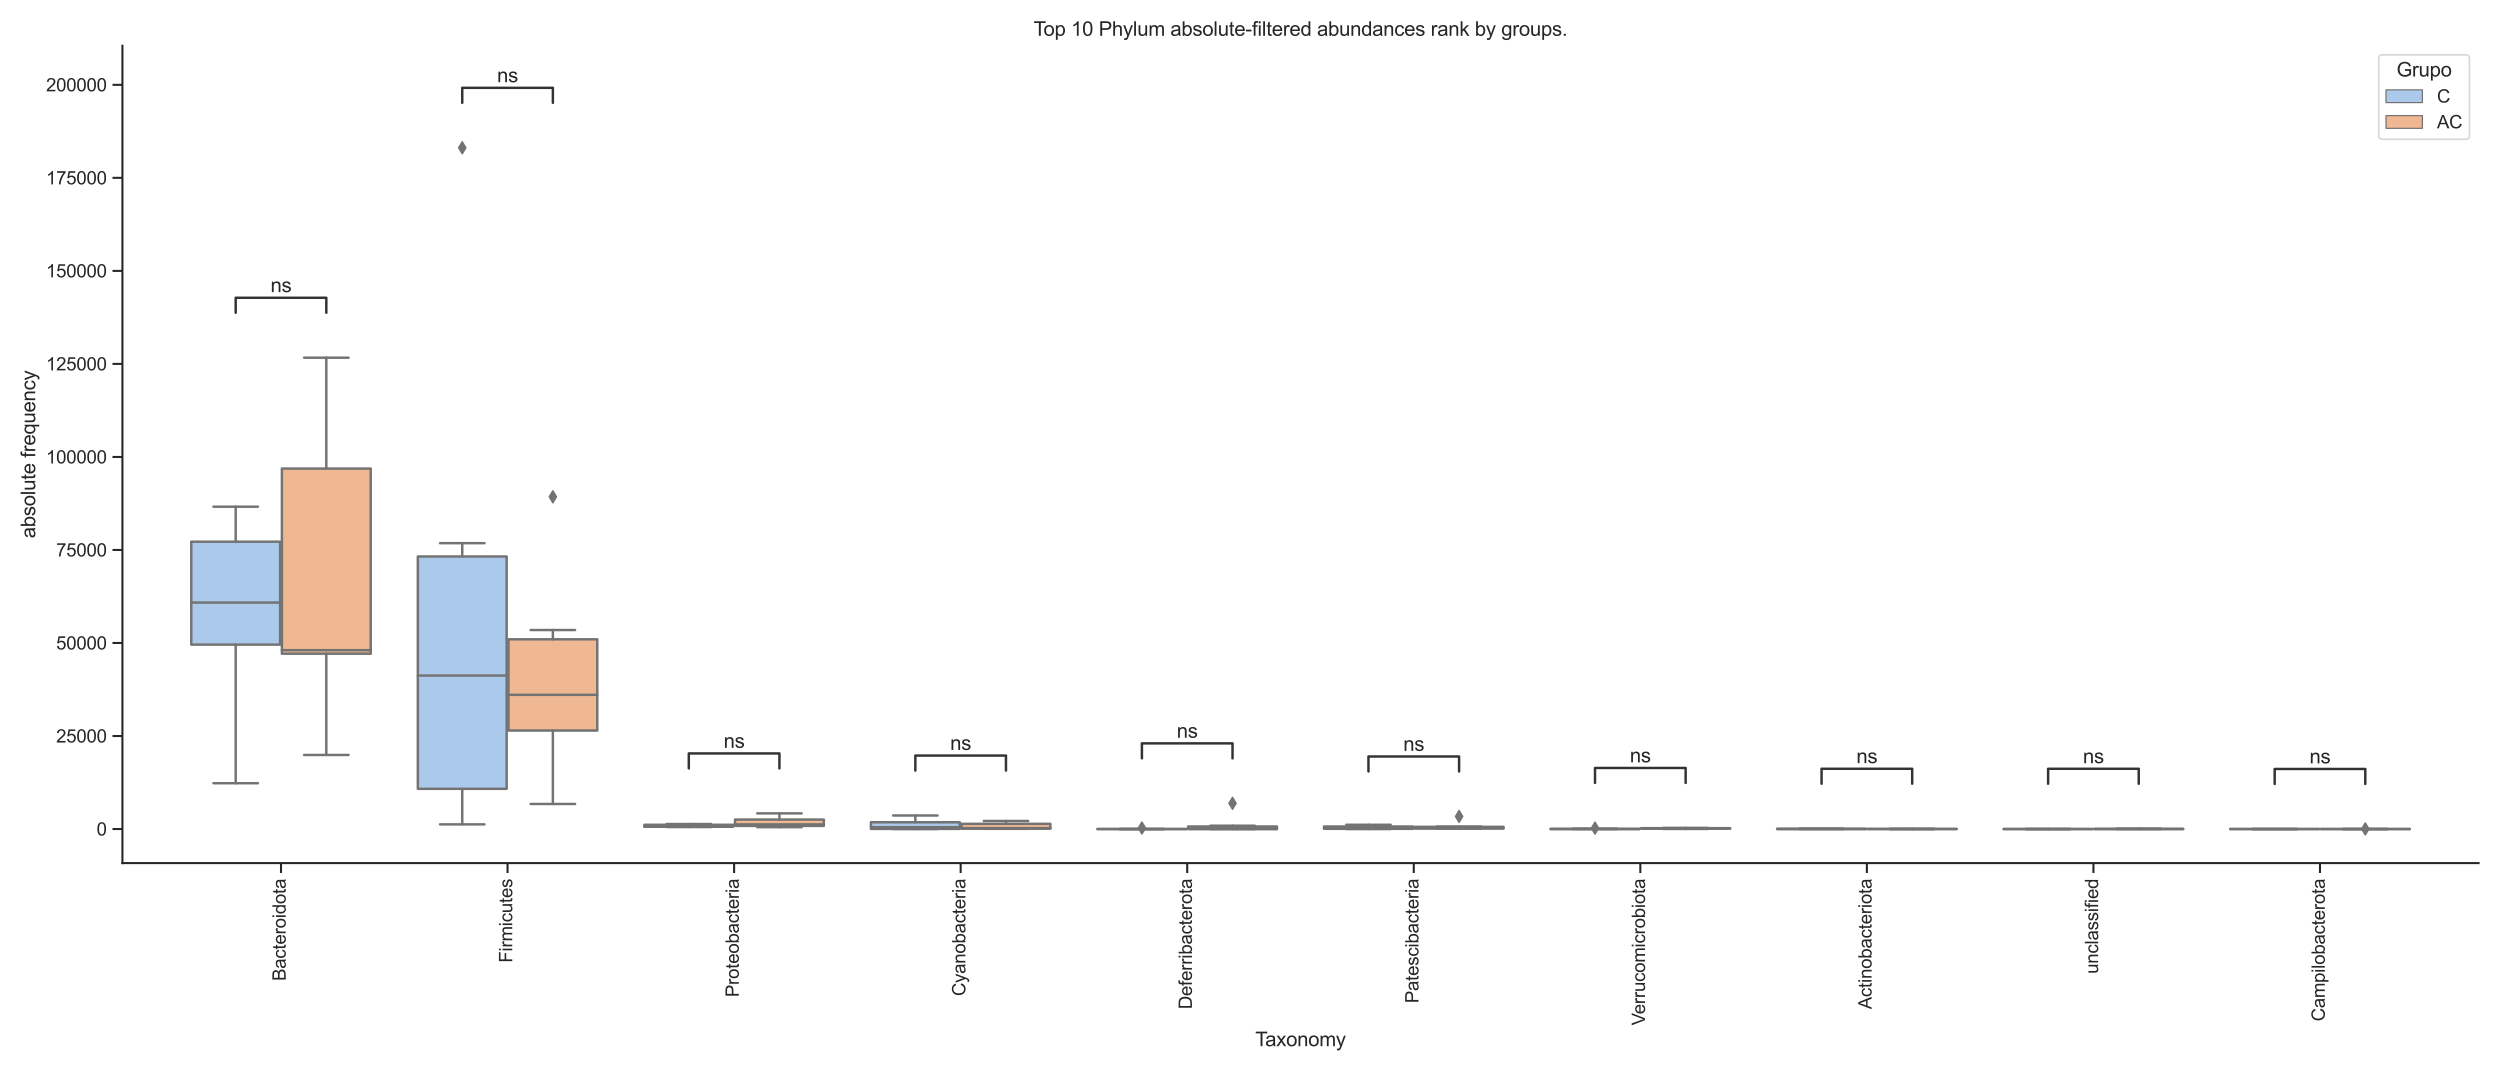 <?xml version="1.0" encoding="utf-8" standalone="no"?>
<!DOCTYPE svg PUBLIC "-//W3C//DTD SVG 1.1//EN"
  "http://www.w3.org/Graphics/SVG/1.1/DTD/svg11.dtd">
<svg xmlns:xlink="http://www.w3.org/1999/xlink" width="1512pt" height="648pt" viewBox="0 0 1512 648" xmlns="http://www.w3.org/2000/svg" version="1.1">
 <defs>
  <style type="text/css">*{stroke-linejoin: round; stroke-linecap: butt}</style>
 </defs>
 <g id="figure_1">
  <g id="patch_1">
   <path d="M 0 648 
L 1512 648 
L 1512 0 
L 0 0 
z
" style="fill: #ffffff"/>
  </g>
  <g id="axes_1">
   <g id="patch_2">
    <path d="M 74.036 522 
L 1499.04 522 
L 1499.04 27.656 
L 74.036 27.656 
z
" style="fill: #ffffff"/>
   </g>
   <g id="matplotlib.axis_1">
    <g id="xtick_1">
     <g id="line2d_1">
      <defs>
       <path id="m007e020e7d" d="M 0 0 
L 0 6 
" style="stroke: #262626; stroke-width: 1.25"/>
      </defs>
      <g>
       <use xlink:href="#m007e020e7d" x="169.95" y="522" style="fill: #262626; stroke: #262626; stroke-width: 1.25"/>
      </g>
     </g>
     <g id="text_1">
      <!-- Bacteroidota -->
      <g style="fill: #262626" transform="translate(172.794 593.258) rotate(-90) scale(0.11 -0.11)">
       <defs>
        <path id="ArialMT-42" d="M 469 0 
L 469 4581 
L 2188 4581 
Q 2713 4581 3030 4442 
Q 3347 4303 3526 4014 
Q 3706 3725 3706 3409 
Q 3706 3116 3547 2856 
Q 3388 2597 3066 2438 
Q 3481 2316 3704 2022 
Q 3928 1728 3928 1328 
Q 3928 1006 3792 729 
Q 3656 453 3456 303 
Q 3256 153 2954 76 
Q 2653 0 2216 0 
L 469 0 
z
M 1075 2656 
L 2066 2656 
Q 2469 2656 2644 2709 
Q 2875 2778 2992 2937 
Q 3109 3097 3109 3338 
Q 3109 3566 3000 3739 
Q 2891 3913 2687 3977 
Q 2484 4041 1991 4041 
L 1075 4041 
L 1075 2656 
z
M 1075 541 
L 2216 541 
Q 2509 541 2628 563 
Q 2838 600 2978 687 
Q 3119 775 3209 942 
Q 3300 1109 3300 1328 
Q 3300 1584 3169 1773 
Q 3038 1963 2805 2039 
Q 2572 2116 2134 2116 
L 1075 2116 
L 1075 541 
z
" transform="scale(0.016)"/>
        <path id="ArialMT-61" d="M 2588 409 
Q 2275 144 1986 34 
Q 1697 -75 1366 -75 
Q 819 -75 525 192 
Q 231 459 231 875 
Q 231 1119 342 1320 
Q 453 1522 633 1644 
Q 813 1766 1038 1828 
Q 1203 1872 1538 1913 
Q 2219 1994 2541 2106 
Q 2544 2222 2544 2253 
Q 2544 2597 2384 2738 
Q 2169 2928 1744 2928 
Q 1347 2928 1158 2789 
Q 969 2650 878 2297 
L 328 2372 
Q 403 2725 575 2942 
Q 747 3159 1072 3276 
Q 1397 3394 1825 3394 
Q 2250 3394 2515 3294 
Q 2781 3194 2906 3042 
Q 3031 2891 3081 2659 
Q 3109 2516 3109 2141 
L 3109 1391 
Q 3109 606 3145 398 
Q 3181 191 3288 0 
L 2700 0 
Q 2613 175 2588 409 
z
M 2541 1666 
Q 2234 1541 1622 1453 
Q 1275 1403 1131 1340 
Q 988 1278 909 1158 
Q 831 1038 831 891 
Q 831 666 1001 516 
Q 1172 366 1500 366 
Q 1825 366 2078 508 
Q 2331 650 2450 897 
Q 2541 1088 2541 1459 
L 2541 1666 
z
" transform="scale(0.016)"/>
        <path id="ArialMT-63" d="M 2588 1216 
L 3141 1144 
Q 3050 572 2676 248 
Q 2303 -75 1759 -75 
Q 1078 -75 664 370 
Q 250 816 250 1647 
Q 250 2184 428 2587 
Q 606 2991 970 3192 
Q 1334 3394 1763 3394 
Q 2303 3394 2647 3120 
Q 2991 2847 3088 2344 
L 2541 2259 
Q 2463 2594 2264 2762 
Q 2066 2931 1784 2931 
Q 1359 2931 1093 2626 
Q 828 2322 828 1663 
Q 828 994 1084 691 
Q 1341 388 1753 388 
Q 2084 388 2306 591 
Q 2528 794 2588 1216 
z
" transform="scale(0.016)"/>
        <path id="ArialMT-74" d="M 1650 503 
L 1731 6 
Q 1494 -44 1306 -44 
Q 1000 -44 831 53 
Q 663 150 594 308 
Q 525 466 525 972 
L 525 2881 
L 113 2881 
L 113 3319 
L 525 3319 
L 525 4141 
L 1084 4478 
L 1084 3319 
L 1650 3319 
L 1650 2881 
L 1084 2881 
L 1084 941 
Q 1084 700 1114 631 
Q 1144 563 1211 522 
Q 1278 481 1403 481 
Q 1497 481 1650 503 
z
" transform="scale(0.016)"/>
        <path id="ArialMT-65" d="M 2694 1069 
L 3275 997 
Q 3138 488 2766 206 
Q 2394 -75 1816 -75 
Q 1088 -75 661 373 
Q 234 822 234 1631 
Q 234 2469 665 2931 
Q 1097 3394 1784 3394 
Q 2450 3394 2872 2941 
Q 3294 2488 3294 1666 
Q 3294 1616 3291 1516 
L 816 1516 
Q 847 969 1125 678 
Q 1403 388 1819 388 
Q 2128 388 2347 550 
Q 2566 713 2694 1069 
z
M 847 1978 
L 2700 1978 
Q 2663 2397 2488 2606 
Q 2219 2931 1791 2931 
Q 1403 2931 1139 2672 
Q 875 2413 847 1978 
z
" transform="scale(0.016)"/>
        <path id="ArialMT-72" d="M 416 0 
L 416 3319 
L 922 3319 
L 922 2816 
Q 1116 3169 1280 3281 
Q 1444 3394 1641 3394 
Q 1925 3394 2219 3213 
L 2025 2691 
Q 1819 2813 1613 2813 
Q 1428 2813 1281 2702 
Q 1134 2591 1072 2394 
Q 978 2094 978 1738 
L 978 0 
L 416 0 
z
" transform="scale(0.016)"/>
        <path id="ArialMT-6f" d="M 213 1659 
Q 213 2581 725 3025 
Q 1153 3394 1769 3394 
Q 2453 3394 2887 2945 
Q 3322 2497 3322 1706 
Q 3322 1066 3130 698 
Q 2938 331 2570 128 
Q 2203 -75 1769 -75 
Q 1072 -75 642 372 
Q 213 819 213 1659 
z
M 791 1659 
Q 791 1022 1069 705 
Q 1347 388 1769 388 
Q 2188 388 2466 706 
Q 2744 1025 2744 1678 
Q 2744 2294 2464 2611 
Q 2184 2928 1769 2928 
Q 1347 2928 1069 2612 
Q 791 2297 791 1659 
z
" transform="scale(0.016)"/>
        <path id="ArialMT-69" d="M 425 3934 
L 425 4581 
L 988 4581 
L 988 3934 
L 425 3934 
z
M 425 0 
L 425 3319 
L 988 3319 
L 988 0 
L 425 0 
z
" transform="scale(0.016)"/>
        <path id="ArialMT-64" d="M 2575 0 
L 2575 419 
Q 2259 -75 1647 -75 
Q 1250 -75 917 144 
Q 584 363 401 755 
Q 219 1147 219 1656 
Q 219 2153 384 2558 
Q 550 2963 881 3178 
Q 1213 3394 1622 3394 
Q 1922 3394 2156 3267 
Q 2391 3141 2538 2938 
L 2538 4581 
L 3097 4581 
L 3097 0 
L 2575 0 
z
M 797 1656 
Q 797 1019 1065 703 
Q 1334 388 1700 388 
Q 2069 388 2326 689 
Q 2584 991 2584 1609 
Q 2584 2291 2321 2609 
Q 2059 2928 1675 2928 
Q 1300 2928 1048 2622 
Q 797 2316 797 1656 
z
" transform="scale(0.016)"/>
       </defs>
       <use xlink:href="#ArialMT-42"/>
       <use xlink:href="#ArialMT-61" x="66.699"/>
       <use xlink:href="#ArialMT-63" x="122.314"/>
       <use xlink:href="#ArialMT-74" x="172.314"/>
       <use xlink:href="#ArialMT-65" x="200.098"/>
       <use xlink:href="#ArialMT-72" x="255.713"/>
       <use xlink:href="#ArialMT-6f" x="289.014"/>
       <use xlink:href="#ArialMT-69" x="344.629"/>
       <use xlink:href="#ArialMT-64" x="366.846"/>
       <use xlink:href="#ArialMT-6f" x="422.461"/>
       <use xlink:href="#ArialMT-74" x="478.076"/>
       <use xlink:href="#ArialMT-61" x="505.859"/>
      </g>
     </g>
    </g>
    <g id="xtick_2">
     <g id="line2d_2">
      <g>
       <use xlink:href="#m007e020e7d" x="306.97" y="522" style="fill: #262626; stroke: #262626; stroke-width: 1.25"/>
      </g>
     </g>
     <g id="text_2">
      <!-- Firmicutes -->
      <g style="fill: #262626" transform="translate(309.813 582.222) rotate(-90) scale(0.11 -0.11)">
       <defs>
        <path id="ArialMT-46" d="M 525 0 
L 525 4581 
L 3616 4581 
L 3616 4041 
L 1131 4041 
L 1131 2622 
L 3281 2622 
L 3281 2081 
L 1131 2081 
L 1131 0 
L 525 0 
z
" transform="scale(0.016)"/>
        <path id="ArialMT-6d" d="M 422 0 
L 422 3319 
L 925 3319 
L 925 2853 
Q 1081 3097 1340 3245 
Q 1600 3394 1931 3394 
Q 2300 3394 2536 3241 
Q 2772 3088 2869 2813 
Q 3263 3394 3894 3394 
Q 4388 3394 4653 3120 
Q 4919 2847 4919 2278 
L 4919 0 
L 4359 0 
L 4359 2091 
Q 4359 2428 4304 2576 
Q 4250 2725 4106 2815 
Q 3963 2906 3769 2906 
Q 3419 2906 3187 2673 
Q 2956 2441 2956 1928 
L 2956 0 
L 2394 0 
L 2394 2156 
Q 2394 2531 2256 2718 
Q 2119 2906 1806 2906 
Q 1569 2906 1367 2781 
Q 1166 2656 1075 2415 
Q 984 2175 984 1722 
L 984 0 
L 422 0 
z
" transform="scale(0.016)"/>
        <path id="ArialMT-75" d="M 2597 0 
L 2597 488 
Q 2209 -75 1544 -75 
Q 1250 -75 995 37 
Q 741 150 617 320 
Q 494 491 444 738 
Q 409 903 409 1263 
L 409 3319 
L 972 3319 
L 972 1478 
Q 972 1038 1006 884 
Q 1059 663 1231 536 
Q 1403 409 1656 409 
Q 1909 409 2131 539 
Q 2353 669 2445 892 
Q 2538 1116 2538 1541 
L 2538 3319 
L 3100 3319 
L 3100 0 
L 2597 0 
z
" transform="scale(0.016)"/>
        <path id="ArialMT-73" d="M 197 991 
L 753 1078 
Q 800 744 1014 566 
Q 1228 388 1613 388 
Q 2000 388 2187 545 
Q 2375 703 2375 916 
Q 2375 1106 2209 1216 
Q 2094 1291 1634 1406 
Q 1016 1563 777 1677 
Q 538 1791 414 1992 
Q 291 2194 291 2438 
Q 291 2659 392 2848 
Q 494 3038 669 3163 
Q 800 3259 1026 3326 
Q 1253 3394 1513 3394 
Q 1903 3394 2198 3281 
Q 2494 3169 2634 2976 
Q 2775 2784 2828 2463 
L 2278 2388 
Q 2241 2644 2061 2787 
Q 1881 2931 1553 2931 
Q 1166 2931 1000 2803 
Q 834 2675 834 2503 
Q 834 2394 903 2306 
Q 972 2216 1119 2156 
Q 1203 2125 1616 2013 
Q 2213 1853 2448 1751 
Q 2684 1650 2818 1456 
Q 2953 1263 2953 975 
Q 2953 694 2789 445 
Q 2625 197 2315 61 
Q 2006 -75 1616 -75 
Q 969 -75 630 194 
Q 291 463 197 991 
z
" transform="scale(0.016)"/>
       </defs>
       <use xlink:href="#ArialMT-46"/>
       <use xlink:href="#ArialMT-69" x="61.084"/>
       <use xlink:href="#ArialMT-72" x="83.301"/>
       <use xlink:href="#ArialMT-6d" x="116.602"/>
       <use xlink:href="#ArialMT-69" x="199.902"/>
       <use xlink:href="#ArialMT-63" x="222.119"/>
       <use xlink:href="#ArialMT-75" x="272.119"/>
       <use xlink:href="#ArialMT-74" x="327.734"/>
       <use xlink:href="#ArialMT-65" x="355.518"/>
       <use xlink:href="#ArialMT-73" x="411.133"/>
      </g>
     </g>
    </g>
    <g id="xtick_3">
     <g id="line2d_3">
      <g>
       <use xlink:href="#m007e020e7d" x="443.989" y="522" style="fill: #262626; stroke: #262626; stroke-width: 1.25"/>
      </g>
     </g>
     <g id="text_3">
      <!-- Proteobacteria -->
      <g style="fill: #262626" transform="translate(446.833 603.038) rotate(-90) scale(0.11 -0.11)">
       <defs>
        <path id="ArialMT-50" d="M 494 0 
L 494 4581 
L 2222 4581 
Q 2678 4581 2919 4538 
Q 3256 4481 3484 4323 
Q 3713 4166 3852 3881 
Q 3991 3597 3991 3256 
Q 3991 2672 3619 2267 
Q 3247 1863 2275 1863 
L 1100 1863 
L 1100 0 
L 494 0 
z
M 1100 2403 
L 2284 2403 
Q 2872 2403 3119 2622 
Q 3366 2841 3366 3238 
Q 3366 3525 3220 3729 
Q 3075 3934 2838 4000 
Q 2684 4041 2272 4041 
L 1100 4041 
L 1100 2403 
z
" transform="scale(0.016)"/>
        <path id="ArialMT-62" d="M 941 0 
L 419 0 
L 419 4581 
L 981 4581 
L 981 2947 
Q 1338 3394 1891 3394 
Q 2197 3394 2470 3270 
Q 2744 3147 2920 2923 
Q 3097 2700 3197 2384 
Q 3297 2069 3297 1709 
Q 3297 856 2875 390 
Q 2453 -75 1863 -75 
Q 1275 -75 941 416 
L 941 0 
z
M 934 1684 
Q 934 1088 1097 822 
Q 1363 388 1816 388 
Q 2184 388 2453 708 
Q 2722 1028 2722 1663 
Q 2722 2313 2464 2622 
Q 2206 2931 1841 2931 
Q 1472 2931 1203 2611 
Q 934 2291 934 1684 
z
" transform="scale(0.016)"/>
       </defs>
       <use xlink:href="#ArialMT-50"/>
       <use xlink:href="#ArialMT-72" x="66.699"/>
       <use xlink:href="#ArialMT-6f" x="100"/>
       <use xlink:href="#ArialMT-74" x="155.615"/>
       <use xlink:href="#ArialMT-65" x="183.398"/>
       <use xlink:href="#ArialMT-6f" x="239.014"/>
       <use xlink:href="#ArialMT-62" x="294.629"/>
       <use xlink:href="#ArialMT-61" x="350.244"/>
       <use xlink:href="#ArialMT-63" x="405.859"/>
       <use xlink:href="#ArialMT-74" x="455.859"/>
       <use xlink:href="#ArialMT-65" x="483.643"/>
       <use xlink:href="#ArialMT-72" x="539.258"/>
       <use xlink:href="#ArialMT-69" x="572.559"/>
       <use xlink:href="#ArialMT-61" x="594.775"/>
      </g>
     </g>
    </g>
    <g id="xtick_4">
     <g id="line2d_4">
      <g>
       <use xlink:href="#m007e020e7d" x="581.009" y="522" style="fill: #262626; stroke: #262626; stroke-width: 1.25"/>
      </g>
     </g>
     <g id="text_4">
      <!-- Cyanobacteria -->
      <g style="fill: #262626" transform="translate(583.855 602.426) rotate(-90) scale(0.11 -0.11)">
       <defs>
        <path id="ArialMT-43" d="M 3763 1606 
L 4369 1453 
Q 4178 706 3683 314 
Q 3188 -78 2472 -78 
Q 1731 -78 1267 223 
Q 803 525 561 1097 
Q 319 1669 319 2325 
Q 319 3041 592 3573 
Q 866 4106 1370 4382 
Q 1875 4659 2481 4659 
Q 3169 4659 3637 4309 
Q 4106 3959 4291 3325 
L 3694 3184 
Q 3534 3684 3231 3912 
Q 2928 4141 2469 4141 
Q 1941 4141 1586 3887 
Q 1231 3634 1087 3207 
Q 944 2781 944 2328 
Q 944 1744 1114 1308 
Q 1284 872 1643 656 
Q 2003 441 2422 441 
Q 2931 441 3284 734 
Q 3638 1028 3763 1606 
z
" transform="scale(0.016)"/>
        <path id="ArialMT-79" d="M 397 -1278 
L 334 -750 
Q 519 -800 656 -800 
Q 844 -800 956 -737 
Q 1069 -675 1141 -563 
Q 1194 -478 1313 -144 
Q 1328 -97 1363 -6 
L 103 3319 
L 709 3319 
L 1400 1397 
Q 1534 1031 1641 628 
Q 1738 1016 1872 1384 
L 2581 3319 
L 3144 3319 
L 1881 -56 
Q 1678 -603 1566 -809 
Q 1416 -1088 1222 -1217 
Q 1028 -1347 759 -1347 
Q 597 -1347 397 -1278 
z
" transform="scale(0.016)"/>
        <path id="ArialMT-6e" d="M 422 0 
L 422 3319 
L 928 3319 
L 928 2847 
Q 1294 3394 1984 3394 
Q 2284 3394 2536 3286 
Q 2788 3178 2913 3003 
Q 3038 2828 3088 2588 
Q 3119 2431 3119 2041 
L 3119 0 
L 2556 0 
L 2556 2019 
Q 2556 2363 2490 2533 
Q 2425 2703 2258 2804 
Q 2091 2906 1866 2906 
Q 1506 2906 1245 2678 
Q 984 2450 984 1813 
L 984 0 
L 422 0 
z
" transform="scale(0.016)"/>
       </defs>
       <use xlink:href="#ArialMT-43"/>
       <use xlink:href="#ArialMT-79" x="72.217"/>
       <use xlink:href="#ArialMT-61" x="122.217"/>
       <use xlink:href="#ArialMT-6e" x="177.832"/>
       <use xlink:href="#ArialMT-6f" x="233.447"/>
       <use xlink:href="#ArialMT-62" x="289.062"/>
       <use xlink:href="#ArialMT-61" x="344.678"/>
       <use xlink:href="#ArialMT-63" x="400.293"/>
       <use xlink:href="#ArialMT-74" x="450.293"/>
       <use xlink:href="#ArialMT-65" x="478.076"/>
       <use xlink:href="#ArialMT-72" x="533.691"/>
       <use xlink:href="#ArialMT-69" x="566.992"/>
       <use xlink:href="#ArialMT-61" x="589.209"/>
      </g>
     </g>
    </g>
    <g id="xtick_5">
     <g id="line2d_5">
      <g>
       <use xlink:href="#m007e020e7d" x="718.028" y="522" style="fill: #262626; stroke: #262626; stroke-width: 1.25"/>
      </g>
     </g>
     <g id="text_5">
      <!-- Deferribacterota -->
      <g style="fill: #262626" transform="translate(720.872 610.363) rotate(-90) scale(0.11 -0.11)">
       <defs>
        <path id="ArialMT-44" d="M 494 0 
L 494 4581 
L 2072 4581 
Q 2606 4581 2888 4516 
Q 3281 4425 3559 4188 
Q 3922 3881 4101 3404 
Q 4281 2928 4281 2316 
Q 4281 1794 4159 1391 
Q 4038 988 3847 723 
Q 3656 459 3429 307 
Q 3203 156 2883 78 
Q 2563 0 2147 0 
L 494 0 
z
M 1100 541 
L 2078 541 
Q 2531 541 2789 625 
Q 3047 709 3200 863 
Q 3416 1078 3536 1442 
Q 3656 1806 3656 2325 
Q 3656 3044 3420 3430 
Q 3184 3816 2847 3947 
Q 2603 4041 2063 4041 
L 1100 4041 
L 1100 541 
z
" transform="scale(0.016)"/>
        <path id="ArialMT-66" d="M 556 0 
L 556 2881 
L 59 2881 
L 59 3319 
L 556 3319 
L 556 3672 
Q 556 4006 616 4169 
Q 697 4388 901 4523 
Q 1106 4659 1475 4659 
Q 1713 4659 2000 4603 
L 1916 4113 
Q 1741 4144 1584 4144 
Q 1328 4144 1222 4034 
Q 1116 3925 1116 3625 
L 1116 3319 
L 1763 3319 
L 1763 2881 
L 1116 2881 
L 1116 0 
L 556 0 
z
" transform="scale(0.016)"/>
       </defs>
       <use xlink:href="#ArialMT-44"/>
       <use xlink:href="#ArialMT-65" x="72.217"/>
       <use xlink:href="#ArialMT-66" x="127.832"/>
       <use xlink:href="#ArialMT-65" x="155.615"/>
       <use xlink:href="#ArialMT-72" x="211.23"/>
       <use xlink:href="#ArialMT-72" x="244.531"/>
       <use xlink:href="#ArialMT-69" x="277.832"/>
       <use xlink:href="#ArialMT-62" x="300.049"/>
       <use xlink:href="#ArialMT-61" x="355.664"/>
       <use xlink:href="#ArialMT-63" x="411.279"/>
       <use xlink:href="#ArialMT-74" x="461.279"/>
       <use xlink:href="#ArialMT-65" x="489.062"/>
       <use xlink:href="#ArialMT-72" x="544.678"/>
       <use xlink:href="#ArialMT-6f" x="577.979"/>
       <use xlink:href="#ArialMT-74" x="633.594"/>
       <use xlink:href="#ArialMT-61" x="661.377"/>
      </g>
     </g>
    </g>
    <g id="xtick_6">
     <g id="line2d_6">
      <g>
       <use xlink:href="#m007e020e7d" x="855.048" y="522" style="fill: #262626; stroke: #262626; stroke-width: 1.25"/>
      </g>
     </g>
     <g id="text_6">
      <!-- Patescibacteria -->
      <g style="fill: #262626" transform="translate(857.892 606.702) rotate(-90) scale(0.11 -0.11)">
       <use xlink:href="#ArialMT-50"/>
       <use xlink:href="#ArialMT-61" x="66.699"/>
       <use xlink:href="#ArialMT-74" x="122.314"/>
       <use xlink:href="#ArialMT-65" x="150.098"/>
       <use xlink:href="#ArialMT-73" x="205.713"/>
       <use xlink:href="#ArialMT-63" x="255.713"/>
       <use xlink:href="#ArialMT-69" x="305.713"/>
       <use xlink:href="#ArialMT-62" x="327.93"/>
       <use xlink:href="#ArialMT-61" x="383.545"/>
       <use xlink:href="#ArialMT-63" x="439.16"/>
       <use xlink:href="#ArialMT-74" x="489.16"/>
       <use xlink:href="#ArialMT-65" x="516.943"/>
       <use xlink:href="#ArialMT-72" x="572.559"/>
       <use xlink:href="#ArialMT-69" x="605.859"/>
       <use xlink:href="#ArialMT-61" x="628.076"/>
      </g>
     </g>
    </g>
    <g id="xtick_7">
     <g id="line2d_7">
      <g>
       <use xlink:href="#m007e020e7d" x="992.068" y="522" style="fill: #262626; stroke: #262626; stroke-width: 1.25"/>
      </g>
     </g>
     <g id="text_7">
      <!-- Verrucomicrobiota -->
      <g style="fill: #262626" transform="translate(994.911 620.146) rotate(-90) scale(0.11 -0.11)">
       <defs>
        <path id="ArialMT-56" d="M 1803 0 
L 28 4581 
L 684 4581 
L 1875 1253 
Q 2019 853 2116 503 
Q 2222 878 2363 1253 
L 3600 4581 
L 4219 4581 
L 2425 0 
L 1803 0 
z
" transform="scale(0.016)"/>
       </defs>
       <use xlink:href="#ArialMT-56"/>
       <use xlink:href="#ArialMT-65" x="61.199"/>
       <use xlink:href="#ArialMT-72" x="116.814"/>
       <use xlink:href="#ArialMT-72" x="150.115"/>
       <use xlink:href="#ArialMT-75" x="183.416"/>
       <use xlink:href="#ArialMT-63" x="239.031"/>
       <use xlink:href="#ArialMT-6f" x="289.031"/>
       <use xlink:href="#ArialMT-6d" x="344.646"/>
       <use xlink:href="#ArialMT-69" x="427.947"/>
       <use xlink:href="#ArialMT-63" x="450.164"/>
       <use xlink:href="#ArialMT-72" x="500.164"/>
       <use xlink:href="#ArialMT-6f" x="533.465"/>
       <use xlink:href="#ArialMT-62" x="589.08"/>
       <use xlink:href="#ArialMT-69" x="644.695"/>
       <use xlink:href="#ArialMT-6f" x="666.912"/>
       <use xlink:href="#ArialMT-74" x="722.527"/>
       <use xlink:href="#ArialMT-61" x="750.311"/>
      </g>
     </g>
    </g>
    <g id="xtick_8">
     <g id="line2d_8">
      <g>
       <use xlink:href="#m007e020e7d" x="1129.087" y="522" style="fill: #262626; stroke: #262626; stroke-width: 1.25"/>
      </g>
     </g>
     <g id="text_8">
      <!-- Actinobacteriota -->
      <g style="fill: #262626" transform="translate(1131.931 610.375) rotate(-90) scale(0.11 -0.11)">
       <defs>
        <path id="ArialMT-41" d="M -9 0 
L 1750 4581 
L 2403 4581 
L 4278 0 
L 3588 0 
L 3053 1388 
L 1138 1388 
L 634 0 
L -9 0 
z
M 1313 1881 
L 2866 1881 
L 2388 3150 
Q 2169 3728 2063 4100 
Q 1975 3659 1816 3225 
L 1313 1881 
z
" transform="scale(0.016)"/>
       </defs>
       <use xlink:href="#ArialMT-41"/>
       <use xlink:href="#ArialMT-63" x="66.699"/>
       <use xlink:href="#ArialMT-74" x="116.699"/>
       <use xlink:href="#ArialMT-69" x="144.482"/>
       <use xlink:href="#ArialMT-6e" x="166.699"/>
       <use xlink:href="#ArialMT-6f" x="222.314"/>
       <use xlink:href="#ArialMT-62" x="277.93"/>
       <use xlink:href="#ArialMT-61" x="333.545"/>
       <use xlink:href="#ArialMT-63" x="389.16"/>
       <use xlink:href="#ArialMT-74" x="439.16"/>
       <use xlink:href="#ArialMT-65" x="466.943"/>
       <use xlink:href="#ArialMT-72" x="522.559"/>
       <use xlink:href="#ArialMT-69" x="555.859"/>
       <use xlink:href="#ArialMT-6f" x="578.076"/>
       <use xlink:href="#ArialMT-74" x="633.691"/>
       <use xlink:href="#ArialMT-61" x="661.475"/>
      </g>
     </g>
    </g>
    <g id="xtick_9">
     <g id="line2d_9">
      <g>
       <use xlink:href="#m007e020e7d" x="1266.107" y="522" style="fill: #262626; stroke: #262626; stroke-width: 1.25"/>
      </g>
     </g>
     <g id="text_9">
      <!-- unclassified -->
      <g style="fill: #262626" transform="translate(1268.95 588.973) rotate(-90) scale(0.11 -0.11)">
       <defs>
        <path id="ArialMT-6c" d="M 409 0 
L 409 4581 
L 972 4581 
L 972 0 
L 409 0 
z
" transform="scale(0.016)"/>
       </defs>
       <use xlink:href="#ArialMT-75"/>
       <use xlink:href="#ArialMT-6e" x="55.615"/>
       <use xlink:href="#ArialMT-63" x="111.23"/>
       <use xlink:href="#ArialMT-6c" x="161.23"/>
       <use xlink:href="#ArialMT-61" x="183.447"/>
       <use xlink:href="#ArialMT-73" x="239.062"/>
       <use xlink:href="#ArialMT-73" x="289.062"/>
       <use xlink:href="#ArialMT-69" x="339.062"/>
       <use xlink:href="#ArialMT-66" x="361.279"/>
       <use xlink:href="#ArialMT-69" x="389.062"/>
       <use xlink:href="#ArialMT-65" x="411.279"/>
       <use xlink:href="#ArialMT-64" x="466.895"/>
      </g>
     </g>
    </g>
    <g id="xtick_10">
     <g id="line2d_10">
      <g>
       <use xlink:href="#m007e020e7d" x="1403.126" y="522" style="fill: #262626; stroke: #262626; stroke-width: 1.25"/>
      </g>
     </g>
     <g id="text_10">
      <!-- Campilobacterota -->
      <g style="fill: #262626" transform="translate(1406.037 617.706) rotate(-90) scale(0.11 -0.11)">
       <defs>
        <path id="ArialMT-70" d="M 422 -1272 
L 422 3319 
L 934 3319 
L 934 2888 
Q 1116 3141 1344 3267 
Q 1572 3394 1897 3394 
Q 2322 3394 2647 3175 
Q 2972 2956 3137 2557 
Q 3303 2159 3303 1684 
Q 3303 1175 3120 767 
Q 2938 359 2589 142 
Q 2241 -75 1856 -75 
Q 1575 -75 1351 44 
Q 1128 163 984 344 
L 984 -1272 
L 422 -1272 
z
M 931 1641 
Q 931 1000 1190 694 
Q 1450 388 1819 388 
Q 2194 388 2461 705 
Q 2728 1022 2728 1688 
Q 2728 2322 2467 2637 
Q 2206 2953 1844 2953 
Q 1484 2953 1207 2617 
Q 931 2281 931 1641 
z
" transform="scale(0.016)"/>
       </defs>
       <use xlink:href="#ArialMT-43"/>
       <use xlink:href="#ArialMT-61" x="72.217"/>
       <use xlink:href="#ArialMT-6d" x="127.832"/>
       <use xlink:href="#ArialMT-70" x="211.133"/>
       <use xlink:href="#ArialMT-69" x="266.748"/>
       <use xlink:href="#ArialMT-6c" x="288.965"/>
       <use xlink:href="#ArialMT-6f" x="311.182"/>
       <use xlink:href="#ArialMT-62" x="366.797"/>
       <use xlink:href="#ArialMT-61" x="422.412"/>
       <use xlink:href="#ArialMT-63" x="478.027"/>
       <use xlink:href="#ArialMT-74" x="528.027"/>
       <use xlink:href="#ArialMT-65" x="555.811"/>
       <use xlink:href="#ArialMT-72" x="611.426"/>
       <use xlink:href="#ArialMT-6f" x="644.727"/>
       <use xlink:href="#ArialMT-74" x="700.342"/>
       <use xlink:href="#ArialMT-61" x="728.125"/>
      </g>
     </g>
    </g>
    <g id="text_11">
     <!-- Taxonomy -->
     <g style="fill: #262626" transform="translate(759.197 632.736) scale(0.12 -0.12)">
      <defs>
       <path id="ArialMT-54" d="M 1659 0 
L 1659 4041 
L 150 4041 
L 150 4581 
L 3781 4581 
L 3781 4041 
L 2266 4041 
L 2266 0 
L 1659 0 
z
" transform="scale(0.016)"/>
       <path id="ArialMT-78" d="M 47 0 
L 1259 1725 
L 138 3319 
L 841 3319 
L 1350 2541 
Q 1494 2319 1581 2169 
Q 1719 2375 1834 2534 
L 2394 3319 
L 3066 3319 
L 1919 1756 
L 3153 0 
L 2463 0 
L 1781 1031 
L 1600 1309 
L 728 0 
L 47 0 
z
" transform="scale(0.016)"/>
      </defs>
      <use xlink:href="#ArialMT-54"/>
      <use xlink:href="#ArialMT-61" x="49.959"/>
      <use xlink:href="#ArialMT-78" x="105.574"/>
      <use xlink:href="#ArialMT-6f" x="155.574"/>
      <use xlink:href="#ArialMT-6e" x="211.189"/>
      <use xlink:href="#ArialMT-6f" x="266.805"/>
      <use xlink:href="#ArialMT-6d" x="322.42"/>
      <use xlink:href="#ArialMT-79" x="405.721"/>
     </g>
    </g>
   </g>
   <g id="matplotlib.axis_2">
    <g id="ytick_1">
     <g id="line2d_11">
      <defs>
       <path id="m2a906f77a8" d="M 0 0 
L -6 0 
" style="stroke: #262626; stroke-width: 1.25"/>
      </defs>
      <g>
       <use xlink:href="#m2a906f77a8" x="74.036" y="501.399" style="fill: #262626; stroke: #262626; stroke-width: 1.25"/>
      </g>
     </g>
     <g id="text_12">
      <!-- 0 -->
      <g style="fill: #262626" transform="translate(58.419 505.336) scale(0.11 -0.11)">
       <defs>
        <path id="ArialMT-30" d="M 266 2259 
Q 266 3072 433 3567 
Q 600 4063 929 4331 
Q 1259 4600 1759 4600 
Q 2128 4600 2406 4451 
Q 2684 4303 2865 4023 
Q 3047 3744 3150 3342 
Q 3253 2941 3253 2259 
Q 3253 1453 3087 958 
Q 2922 463 2592 192 
Q 2263 -78 1759 -78 
Q 1097 -78 719 397 
Q 266 969 266 2259 
z
M 844 2259 
Q 844 1131 1108 757 
Q 1372 384 1759 384 
Q 2147 384 2411 759 
Q 2675 1134 2675 2259 
Q 2675 3391 2411 3762 
Q 2147 4134 1753 4134 
Q 1366 4134 1134 3806 
Q 844 3388 844 2259 
z
" transform="scale(0.016)"/>
       </defs>
       <use xlink:href="#ArialMT-30"/>
      </g>
     </g>
    </g>
    <g id="ytick_2">
     <g id="line2d_12">
      <g>
       <use xlink:href="#m2a906f77a8" x="74.036" y="445.138" style="fill: #262626; stroke: #262626; stroke-width: 1.25"/>
      </g>
     </g>
     <g id="text_13">
      <!-- 25000 -->
      <g style="fill: #262626" transform="translate(33.951 449.075) scale(0.11 -0.11)">
       <defs>
        <path id="ArialMT-32" d="M 3222 541 
L 3222 0 
L 194 0 
Q 188 203 259 391 
Q 375 700 629 1000 
Q 884 1300 1366 1694 
Q 2113 2306 2375 2664 
Q 2638 3022 2638 3341 
Q 2638 3675 2398 3904 
Q 2159 4134 1775 4134 
Q 1369 4134 1125 3890 
Q 881 3647 878 3216 
L 300 3275 
Q 359 3922 746 4261 
Q 1134 4600 1788 4600 
Q 2447 4600 2831 4234 
Q 3216 3869 3216 3328 
Q 3216 3053 3103 2787 
Q 2991 2522 2730 2228 
Q 2469 1934 1863 1422 
Q 1356 997 1212 845 
Q 1069 694 975 541 
L 3222 541 
z
" transform="scale(0.016)"/>
        <path id="ArialMT-35" d="M 266 1200 
L 856 1250 
Q 922 819 1161 601 
Q 1400 384 1738 384 
Q 2144 384 2425 690 
Q 2706 997 2706 1503 
Q 2706 1984 2436 2262 
Q 2166 2541 1728 2541 
Q 1456 2541 1237 2417 
Q 1019 2294 894 2097 
L 366 2166 
L 809 4519 
L 3088 4519 
L 3088 3981 
L 1259 3981 
L 1013 2750 
Q 1425 3038 1878 3038 
Q 2478 3038 2890 2622 
Q 3303 2206 3303 1553 
Q 3303 931 2941 478 
Q 2500 -78 1738 -78 
Q 1113 -78 717 272 
Q 322 622 266 1200 
z
" transform="scale(0.016)"/>
       </defs>
       <use xlink:href="#ArialMT-32"/>
       <use xlink:href="#ArialMT-35" x="55.615"/>
       <use xlink:href="#ArialMT-30" x="111.23"/>
       <use xlink:href="#ArialMT-30" x="166.846"/>
       <use xlink:href="#ArialMT-30" x="222.461"/>
      </g>
     </g>
    </g>
    <g id="ytick_3">
     <g id="line2d_13">
      <g>
       <use xlink:href="#m2a906f77a8" x="74.036" y="388.877" style="fill: #262626; stroke: #262626; stroke-width: 1.25"/>
      </g>
     </g>
     <g id="text_14">
      <!-- 50000 -->
      <g style="fill: #262626" transform="translate(33.951 392.813) scale(0.11 -0.11)">
       <use xlink:href="#ArialMT-35"/>
       <use xlink:href="#ArialMT-30" x="55.615"/>
       <use xlink:href="#ArialMT-30" x="111.23"/>
       <use xlink:href="#ArialMT-30" x="166.846"/>
       <use xlink:href="#ArialMT-30" x="222.461"/>
      </g>
     </g>
    </g>
    <g id="ytick_4">
     <g id="line2d_14">
      <g>
       <use xlink:href="#m2a906f77a8" x="74.036" y="332.616" style="fill: #262626; stroke: #262626; stroke-width: 1.25"/>
      </g>
     </g>
     <g id="text_15">
      <!-- 75000 -->
      <g style="fill: #262626" transform="translate(33.951 336.552) scale(0.11 -0.11)">
       <defs>
        <path id="ArialMT-37" d="M 303 3981 
L 303 4522 
L 3269 4522 
L 3269 4084 
Q 2831 3619 2401 2847 
Q 1972 2075 1738 1259 
Q 1569 684 1522 0 
L 944 0 
Q 953 541 1156 1306 
Q 1359 2072 1739 2783 
Q 2119 3494 2547 3981 
L 303 3981 
z
" transform="scale(0.016)"/>
       </defs>
       <use xlink:href="#ArialMT-37"/>
       <use xlink:href="#ArialMT-35" x="55.615"/>
       <use xlink:href="#ArialMT-30" x="111.23"/>
       <use xlink:href="#ArialMT-30" x="166.846"/>
       <use xlink:href="#ArialMT-30" x="222.461"/>
      </g>
     </g>
    </g>
    <g id="ytick_5">
     <g id="line2d_15">
      <g>
       <use xlink:href="#m2a906f77a8" x="74.036" y="276.355" style="fill: #262626; stroke: #262626; stroke-width: 1.25"/>
      </g>
     </g>
     <g id="text_16">
      <!-- 100000 -->
      <g style="fill: #262626" transform="translate(27.834 280.291) scale(0.11 -0.11)">
       <defs>
        <path id="ArialMT-31" d="M 2384 0 
L 1822 0 
L 1822 3584 
Q 1619 3391 1289 3197 
Q 959 3003 697 2906 
L 697 3450 
Q 1169 3672 1522 3987 
Q 1875 4303 2022 4600 
L 2384 4600 
L 2384 0 
z
" transform="scale(0.016)"/>
       </defs>
       <use xlink:href="#ArialMT-31"/>
       <use xlink:href="#ArialMT-30" x="55.615"/>
       <use xlink:href="#ArialMT-30" x="111.23"/>
       <use xlink:href="#ArialMT-30" x="166.846"/>
       <use xlink:href="#ArialMT-30" x="222.461"/>
       <use xlink:href="#ArialMT-30" x="278.076"/>
      </g>
     </g>
    </g>
    <g id="ytick_6">
     <g id="line2d_16">
      <g>
       <use xlink:href="#m2a906f77a8" x="74.036" y="220.094" style="fill: #262626; stroke: #262626; stroke-width: 1.25"/>
      </g>
     </g>
     <g id="text_17">
      <!-- 125000 -->
      <g style="fill: #262626" transform="translate(27.834 224.03) scale(0.11 -0.11)">
       <use xlink:href="#ArialMT-31"/>
       <use xlink:href="#ArialMT-32" x="55.615"/>
       <use xlink:href="#ArialMT-35" x="111.23"/>
       <use xlink:href="#ArialMT-30" x="166.846"/>
       <use xlink:href="#ArialMT-30" x="222.461"/>
       <use xlink:href="#ArialMT-30" x="278.076"/>
      </g>
     </g>
    </g>
    <g id="ytick_7">
     <g id="line2d_17">
      <g>
       <use xlink:href="#m2a906f77a8" x="74.036" y="163.833" style="fill: #262626; stroke: #262626; stroke-width: 1.25"/>
      </g>
     </g>
     <g id="text_18">
      <!-- 150000 -->
      <g style="fill: #262626" transform="translate(27.834 167.769) scale(0.11 -0.11)">
       <use xlink:href="#ArialMT-31"/>
       <use xlink:href="#ArialMT-35" x="55.615"/>
       <use xlink:href="#ArialMT-30" x="111.23"/>
       <use xlink:href="#ArialMT-30" x="166.846"/>
       <use xlink:href="#ArialMT-30" x="222.461"/>
       <use xlink:href="#ArialMT-30" x="278.076"/>
      </g>
     </g>
    </g>
    <g id="ytick_8">
     <g id="line2d_18">
      <g>
       <use xlink:href="#m2a906f77a8" x="74.036" y="107.571" style="fill: #262626; stroke: #262626; stroke-width: 1.25"/>
      </g>
     </g>
     <g id="text_19">
      <!-- 175000 -->
      <g style="fill: #262626" transform="translate(27.834 111.508) scale(0.11 -0.11)">
       <use xlink:href="#ArialMT-31"/>
       <use xlink:href="#ArialMT-37" x="55.615"/>
       <use xlink:href="#ArialMT-35" x="111.23"/>
       <use xlink:href="#ArialMT-30" x="166.846"/>
       <use xlink:href="#ArialMT-30" x="222.461"/>
       <use xlink:href="#ArialMT-30" x="278.076"/>
      </g>
     </g>
    </g>
    <g id="ytick_9">
     <g id="line2d_19">
      <g>
       <use xlink:href="#m2a906f77a8" x="74.036" y="51.31" style="fill: #262626; stroke: #262626; stroke-width: 1.25"/>
      </g>
     </g>
     <g id="text_20">
      <!-- 200000 -->
      <g style="fill: #262626" transform="translate(27.834 55.247) scale(0.11 -0.11)">
       <use xlink:href="#ArialMT-32"/>
       <use xlink:href="#ArialMT-30" x="55.615"/>
       <use xlink:href="#ArialMT-30" x="111.23"/>
       <use xlink:href="#ArialMT-30" x="166.846"/>
       <use xlink:href="#ArialMT-30" x="222.461"/>
       <use xlink:href="#ArialMT-30" x="278.076"/>
      </g>
     </g>
    </g>
    <g id="text_21">
     <!-- absolute frequency -->
     <g style="fill: #262626" transform="translate(21.308 325.525) rotate(-90) scale(0.12 -0.12)">
      <defs>
       <path id="ArialMT-20" transform="scale(0.016)"/>
       <path id="ArialMT-71" d="M 2538 -1272 
L 2538 353 
Q 2406 169 2170 47 
Q 1934 -75 1669 -75 
Q 1078 -75 651 397 
Q 225 869 225 1691 
Q 225 2191 398 2587 
Q 572 2984 901 3189 
Q 1231 3394 1625 3394 
Q 2241 3394 2594 2875 
L 2594 3319 
L 3100 3319 
L 3100 -1272 
L 2538 -1272 
z
M 803 1669 
Q 803 1028 1072 708 
Q 1341 388 1716 388 
Q 2075 388 2334 692 
Q 2594 997 2594 1619 
Q 2594 2281 2320 2615 
Q 2047 2950 1678 2950 
Q 1313 2950 1058 2639 
Q 803 2328 803 1669 
z
" transform="scale(0.016)"/>
      </defs>
      <use xlink:href="#ArialMT-61"/>
      <use xlink:href="#ArialMT-62" x="55.615"/>
      <use xlink:href="#ArialMT-73" x="111.23"/>
      <use xlink:href="#ArialMT-6f" x="161.23"/>
      <use xlink:href="#ArialMT-6c" x="216.846"/>
      <use xlink:href="#ArialMT-75" x="239.062"/>
      <use xlink:href="#ArialMT-74" x="294.678"/>
      <use xlink:href="#ArialMT-65" x="322.461"/>
      <use xlink:href="#ArialMT-20" x="378.076"/>
      <use xlink:href="#ArialMT-66" x="405.859"/>
      <use xlink:href="#ArialMT-72" x="433.643"/>
      <use xlink:href="#ArialMT-65" x="466.943"/>
      <use xlink:href="#ArialMT-71" x="522.559"/>
      <use xlink:href="#ArialMT-75" x="578.174"/>
      <use xlink:href="#ArialMT-65" x="633.789"/>
      <use xlink:href="#ArialMT-6e" x="689.404"/>
      <use xlink:href="#ArialMT-63" x="745.02"/>
      <use xlink:href="#ArialMT-79" x="795.02"/>
     </g>
    </g>
   </g>
   <g id="patch_3">
    <path d="M 115.69 389.891 
L 169.402 389.891 
L 169.402 327.608 
L 115.69 327.608 
L 115.69 389.891 
z
" clip-path="url(#pf1b69e9ebd)" style="fill: #abc9ea; stroke: #737373; stroke-width: 1.5; stroke-linejoin: miter"/>
   </g>
   <g id="patch_4">
    <path d="M 170.498 395.37 
L 224.21 395.37 
L 224.21 283.379 
L 170.498 283.379 
L 170.498 395.37 
z
" clip-path="url(#pf1b69e9ebd)" style="fill: #efb792; stroke: #737373; stroke-width: 1.5; stroke-linejoin: miter"/>
   </g>
   <g id="patch_5">
    <path d="M 252.71 477.075 
L 306.421 477.075 
L 306.421 336.57 
L 252.71 336.57 
L 252.71 477.075 
z
" clip-path="url(#pf1b69e9ebd)" style="fill: #abc9ea; stroke: #737373; stroke-width: 1.5; stroke-linejoin: miter"/>
   </g>
   <g id="patch_6">
    <path d="M 307.518 441.825 
L 361.229 441.825 
L 361.229 386.666 
L 307.518 386.666 
L 307.518 441.825 
z
" clip-path="url(#pf1b69e9ebd)" style="fill: #efb792; stroke: #737373; stroke-width: 1.5; stroke-linejoin: miter"/>
   </g>
   <g id="patch_7">
    <path d="M 389.729 500.037 
L 443.441 500.037 
L 443.441 498.802 
L 389.729 498.802 
L 389.729 500.037 
z
" clip-path="url(#pf1b69e9ebd)" style="fill: #abc9ea; stroke: #737373; stroke-width: 1.5; stroke-linejoin: miter"/>
   </g>
   <g id="patch_8">
    <path d="M 444.537 499.485 
L 498.249 499.485 
L 498.249 495.673 
L 444.537 495.673 
L 444.537 499.485 
z
" clip-path="url(#pf1b69e9ebd)" style="fill: #efb792; stroke: #737373; stroke-width: 1.5; stroke-linejoin: miter"/>
   </g>
   <g id="patch_9">
    <path d="M 526.749 501.305 
L 580.461 501.305 
L 580.461 497.304 
L 526.749 497.304 
L 526.749 501.305 
z
" clip-path="url(#pf1b69e9ebd)" style="fill: #abc9ea; stroke: #737373; stroke-width: 1.5; stroke-linejoin: miter"/>
   </g>
   <g id="patch_10">
    <path d="M 581.557 501.202 
L 635.268 501.202 
L 635.268 498.242 
L 581.557 498.242 
L 581.557 501.202 
z
" clip-path="url(#pf1b69e9ebd)" style="fill: #efb792; stroke: #737373; stroke-width: 1.5; stroke-linejoin: miter"/>
   </g>
   <g id="patch_11">
    <path d="M 663.769 501.399 
L 717.48 501.399 
L 717.48 501.399 
L 663.769 501.399 
L 663.769 501.399 
z
" clip-path="url(#pf1b69e9ebd)" style="fill: #abc9ea; stroke: #737373; stroke-width: 1.5; stroke-linejoin: miter"/>
   </g>
   <g id="patch_12">
    <path d="M 718.576 501.399 
L 772.288 501.399 
L 772.288 499.87 
L 718.576 499.87 
L 718.576 501.399 
z
" clip-path="url(#pf1b69e9ebd)" style="fill: #efb792; stroke: #737373; stroke-width: 1.5; stroke-linejoin: miter"/>
   </g>
   <g id="patch_13">
    <path d="M 800.788 501.269 
L 854.5 501.269 
L 854.5 499.874 
L 800.788 499.874 
L 800.788 501.269 
z
" clip-path="url(#pf1b69e9ebd)" style="fill: #abc9ea; stroke: #737373; stroke-width: 1.5; stroke-linejoin: miter"/>
   </g>
   <g id="patch_14">
    <path d="M 855.596 501.099 
L 909.308 501.099 
L 909.308 500.091 
L 855.596 500.091 
L 855.596 501.099 
z
" clip-path="url(#pf1b69e9ebd)" style="fill: #efb792; stroke: #737373; stroke-width: 1.5; stroke-linejoin: miter"/>
   </g>
   <g id="patch_15">
    <path d="M 937.808 501.399 
L 991.519 501.399 
L 991.519 501.284 
L 937.808 501.284 
L 937.808 501.399 
z
" clip-path="url(#pf1b69e9ebd)" style="fill: #abc9ea; stroke: #737373; stroke-width: 1.5; stroke-linejoin: miter"/>
   </g>
   <g id="patch_16">
    <path d="M 992.616 501.175 
L 1046.327 501.175 
L 1046.327 500.861 
L 992.616 500.861 
L 992.616 501.175 
z
" clip-path="url(#pf1b69e9ebd)" style="fill: #efb792; stroke: #737373; stroke-width: 1.5; stroke-linejoin: miter"/>
   </g>
   <g id="patch_17">
    <path d="M 1074.827 501.399 
L 1128.539 501.399 
L 1128.539 501.246 
L 1074.827 501.246 
L 1074.827 501.399 
z
" clip-path="url(#pf1b69e9ebd)" style="fill: #abc9ea; stroke: #737373; stroke-width: 1.5; stroke-linejoin: miter"/>
   </g>
   <g id="patch_18">
    <path d="M 1129.635 501.381 
L 1183.347 501.381 
L 1183.347 501.352 
L 1129.635 501.352 
L 1129.635 501.381 
z
" clip-path="url(#pf1b69e9ebd)" style="fill: #efb792; stroke: #737373; stroke-width: 1.5; stroke-linejoin: miter"/>
   </g>
   <g id="patch_19">
    <path d="M 1211.847 501.399 
L 1265.559 501.399 
L 1265.559 501.399 
L 1211.847 501.399 
L 1211.847 501.399 
z
" clip-path="url(#pf1b69e9ebd)" style="fill: #abc9ea; stroke: #737373; stroke-width: 1.5; stroke-linejoin: miter"/>
   </g>
   <g id="patch_20">
    <path d="M 1266.655 501.399 
L 1320.366 501.399 
L 1320.366 501.296 
L 1266.655 501.296 
L 1266.655 501.399 
z
" clip-path="url(#pf1b69e9ebd)" style="fill: #efb792; stroke: #737373; stroke-width: 1.5; stroke-linejoin: miter"/>
   </g>
   <g id="patch_21">
    <path d="M 1348.867 501.399 
L 1402.578 501.399 
L 1402.578 501.399 
L 1348.867 501.399 
L 1348.867 501.399 
z
" clip-path="url(#pf1b69e9ebd)" style="fill: #abc9ea; stroke: #737373; stroke-width: 1.5; stroke-linejoin: miter"/>
   </g>
   <g id="patch_22">
    <path d="M 1403.674 501.399 
L 1457.386 501.399 
L 1457.386 501.399 
L 1403.674 501.399 
L 1403.674 501.399 
z
" clip-path="url(#pf1b69e9ebd)" style="fill: #efb792; stroke: #737373; stroke-width: 1.5; stroke-linejoin: miter"/>
   </g>
   <g id="patch_23">
    <path d="M 169.95 501.399 
L 169.95 501.399 
L 169.95 501.399 
L 169.95 501.399 
z
" clip-path="url(#pf1b69e9ebd)" style="fill: #abc9ea; stroke: #737373; stroke-width: 0.75; stroke-linejoin: miter"/>
   </g>
   <g id="patch_24">
    <path d="M 169.95 501.399 
L 169.95 501.399 
L 169.95 501.399 
L 169.95 501.399 
z
" clip-path="url(#pf1b69e9ebd)" style="fill: #efb792; stroke: #737373; stroke-width: 0.75; stroke-linejoin: miter"/>
   </g>
   <g id="line2d_20">
    <path d="M 142.546 389.891 
L 142.546 473.707 
" clip-path="url(#pf1b69e9ebd)" style="fill: none; stroke: #737373; stroke-width: 1.5; stroke-linecap: round"/>
   </g>
   <g id="line2d_21">
    <path d="M 142.546 327.608 
L 142.546 306.439 
" clip-path="url(#pf1b69e9ebd)" style="fill: none; stroke: #737373; stroke-width: 1.5; stroke-linecap: round"/>
   </g>
   <g id="line2d_22">
    <path d="M 129.118 473.707 
L 155.974 473.707 
" clip-path="url(#pf1b69e9ebd)" style="fill: none; stroke: #737373; stroke-width: 1.5; stroke-linecap: round"/>
   </g>
   <g id="line2d_23">
    <path d="M 129.118 306.439 
L 155.974 306.439 
" clip-path="url(#pf1b69e9ebd)" style="fill: none; stroke: #737373; stroke-width: 1.5; stroke-linecap: round"/>
   </g>
   <g id="line2d_24"/>
   <g id="line2d_25">
    <path d="M 197.354 395.37 
L 197.354 456.59 
" clip-path="url(#pf1b69e9ebd)" style="fill: none; stroke: #737373; stroke-width: 1.5; stroke-linecap: round"/>
   </g>
   <g id="line2d_26">
    <path d="M 197.354 283.379 
L 197.354 216.333 
" clip-path="url(#pf1b69e9ebd)" style="fill: none; stroke: #737373; stroke-width: 1.5; stroke-linecap: round"/>
   </g>
   <g id="line2d_27">
    <path d="M 183.926 456.59 
L 210.782 456.59 
" clip-path="url(#pf1b69e9ebd)" style="fill: none; stroke: #737373; stroke-width: 1.5; stroke-linecap: round"/>
   </g>
   <g id="line2d_28">
    <path d="M 183.926 216.333 
L 210.782 216.333 
" clip-path="url(#pf1b69e9ebd)" style="fill: none; stroke: #737373; stroke-width: 1.5; stroke-linecap: round"/>
   </g>
   <g id="line2d_29"/>
   <g id="line2d_30">
    <path d="M 279.566 477.075 
L 279.566 498.565 
" clip-path="url(#pf1b69e9ebd)" style="fill: none; stroke: #737373; stroke-width: 1.5; stroke-linecap: round"/>
   </g>
   <g id="line2d_31">
    <path d="M 279.566 336.57 
L 279.566 328.504 
" clip-path="url(#pf1b69e9ebd)" style="fill: none; stroke: #737373; stroke-width: 1.5; stroke-linecap: round"/>
   </g>
   <g id="line2d_32">
    <path d="M 266.138 498.565 
L 292.994 498.565 
" clip-path="url(#pf1b69e9ebd)" style="fill: none; stroke: #737373; stroke-width: 1.5; stroke-linecap: round"/>
   </g>
   <g id="line2d_33">
    <path d="M 266.138 328.504 
L 292.994 328.504 
" clip-path="url(#pf1b69e9ebd)" style="fill: none; stroke: #737373; stroke-width: 1.5; stroke-linecap: round"/>
   </g>
   <g id="line2d_34">
    <defs>
     <path id="m66b20acae4" d="M -0 3.536 
L 2.121 0 
L -0 -3.536 
L -2.121 -0 
z
" style="stroke: #737373; stroke-linejoin: miter"/>
    </defs>
    <g clip-path="url(#pf1b69e9ebd)">
     <use xlink:href="#m66b20acae4" x="279.566" y="89.374" style="fill: #737373; stroke: #737373; stroke-linejoin: miter"/>
    </g>
   </g>
   <g id="line2d_35">
    <path d="M 334.373 441.825 
L 334.373 486.238 
" clip-path="url(#pf1b69e9ebd)" style="fill: none; stroke: #737373; stroke-width: 1.5; stroke-linecap: round"/>
   </g>
   <g id="line2d_36">
    <path d="M 334.373 386.666 
L 334.373 381.036 
" clip-path="url(#pf1b69e9ebd)" style="fill: none; stroke: #737373; stroke-width: 1.5; stroke-linecap: round"/>
   </g>
   <g id="line2d_37">
    <path d="M 320.946 486.238 
L 347.801 486.238 
" clip-path="url(#pf1b69e9ebd)" style="fill: none; stroke: #737373; stroke-width: 1.5; stroke-linecap: round"/>
   </g>
   <g id="line2d_38">
    <path d="M 320.946 381.036 
L 347.801 381.036 
" clip-path="url(#pf1b69e9ebd)" style="fill: none; stroke: #737373; stroke-width: 1.5; stroke-linecap: round"/>
   </g>
   <g id="line2d_39">
    <g clip-path="url(#pf1b69e9ebd)">
     <use xlink:href="#m66b20acae4" x="334.373" y="300.459" style="fill: #737373; stroke: #737373; stroke-linejoin: miter"/>
    </g>
   </g>
   <g id="line2d_40">
    <path d="M 416.585 500.037 
L 416.585 500.188 
" clip-path="url(#pf1b69e9ebd)" style="fill: none; stroke: #737373; stroke-width: 1.5; stroke-linecap: round"/>
   </g>
   <g id="line2d_41">
    <path d="M 416.585 498.802 
L 416.585 498.363 
" clip-path="url(#pf1b69e9ebd)" style="fill: none; stroke: #737373; stroke-width: 1.5; stroke-linecap: round"/>
   </g>
   <g id="line2d_42">
    <path d="M 403.157 500.188 
L 430.013 500.188 
" clip-path="url(#pf1b69e9ebd)" style="fill: none; stroke: #737373; stroke-width: 1.5; stroke-linecap: round"/>
   </g>
   <g id="line2d_43">
    <path d="M 403.157 498.363 
L 430.013 498.363 
" clip-path="url(#pf1b69e9ebd)" style="fill: none; stroke: #737373; stroke-width: 1.5; stroke-linecap: round"/>
   </g>
   <g id="line2d_44"/>
   <g id="line2d_45">
    <path d="M 471.393 499.485 
L 471.393 500.271 
" clip-path="url(#pf1b69e9ebd)" style="fill: none; stroke: #737373; stroke-width: 1.5; stroke-linecap: round"/>
   </g>
   <g id="line2d_46">
    <path d="M 471.393 495.673 
L 471.393 491.933 
" clip-path="url(#pf1b69e9ebd)" style="fill: none; stroke: #737373; stroke-width: 1.5; stroke-linecap: round"/>
   </g>
   <g id="line2d_47">
    <path d="M 457.965 500.271 
L 484.821 500.271 
" clip-path="url(#pf1b69e9ebd)" style="fill: none; stroke: #737373; stroke-width: 1.5; stroke-linecap: round"/>
   </g>
   <g id="line2d_48">
    <path d="M 457.965 491.933 
L 484.821 491.933 
" clip-path="url(#pf1b69e9ebd)" style="fill: none; stroke: #737373; stroke-width: 1.5; stroke-linecap: round"/>
   </g>
   <g id="line2d_49"/>
   <g id="line2d_50">
    <path d="M 553.605 501.305 
L 553.605 501.399 
" clip-path="url(#pf1b69e9ebd)" style="fill: none; stroke: #737373; stroke-width: 1.5; stroke-linecap: round"/>
   </g>
   <g id="line2d_51">
    <path d="M 553.605 497.304 
L 553.605 493.209 
" clip-path="url(#pf1b69e9ebd)" style="fill: none; stroke: #737373; stroke-width: 1.5; stroke-linecap: round"/>
   </g>
   <g id="line2d_52">
    <path d="M 540.177 501.399 
L 567.033 501.399 
" clip-path="url(#pf1b69e9ebd)" style="fill: none; stroke: #737373; stroke-width: 1.5; stroke-linecap: round"/>
   </g>
   <g id="line2d_53">
    <path d="M 540.177 493.209 
L 567.033 493.209 
" clip-path="url(#pf1b69e9ebd)" style="fill: none; stroke: #737373; stroke-width: 1.5; stroke-linecap: round"/>
   </g>
   <g id="line2d_54"/>
   <g id="line2d_55">
    <path d="M 608.413 501.202 
L 608.413 501.264 
" clip-path="url(#pf1b69e9ebd)" style="fill: none; stroke: #737373; stroke-width: 1.5; stroke-linecap: round"/>
   </g>
   <g id="line2d_56">
    <path d="M 608.413 498.242 
L 608.413 496.542 
" clip-path="url(#pf1b69e9ebd)" style="fill: none; stroke: #737373; stroke-width: 1.5; stroke-linecap: round"/>
   </g>
   <g id="line2d_57">
    <path d="M 594.985 501.264 
L 621.841 501.264 
" clip-path="url(#pf1b69e9ebd)" style="fill: none; stroke: #737373; stroke-width: 1.5; stroke-linecap: round"/>
   </g>
   <g id="line2d_58">
    <path d="M 594.985 496.542 
L 621.841 496.542 
" clip-path="url(#pf1b69e9ebd)" style="fill: none; stroke: #737373; stroke-width: 1.5; stroke-linecap: round"/>
   </g>
   <g id="line2d_59"/>
   <g id="line2d_60">
    <path d="M 690.624 501.399 
L 690.624 501.399 
" clip-path="url(#pf1b69e9ebd)" style="fill: none; stroke: #737373; stroke-width: 1.5; stroke-linecap: round"/>
   </g>
   <g id="line2d_61">
    <path d="M 690.624 501.399 
L 690.624 501.399 
" clip-path="url(#pf1b69e9ebd)" style="fill: none; stroke: #737373; stroke-width: 1.5; stroke-linecap: round"/>
   </g>
   <g id="line2d_62">
    <path d="M 677.196 501.399 
L 704.052 501.399 
" clip-path="url(#pf1b69e9ebd)" style="fill: none; stroke: #737373; stroke-width: 1.5; stroke-linecap: round"/>
   </g>
   <g id="line2d_63">
    <path d="M 677.196 501.399 
L 704.052 501.399 
" clip-path="url(#pf1b69e9ebd)" style="fill: none; stroke: #737373; stroke-width: 1.5; stroke-linecap: round"/>
   </g>
   <g id="line2d_64">
    <g clip-path="url(#pf1b69e9ebd)">
     <use xlink:href="#m66b20acae4" x="690.624" y="500.778" style="fill: #737373; stroke: #737373; stroke-linejoin: miter"/>
    </g>
   </g>
   <g id="line2d_65">
    <path d="M 745.432 501.399 
L 745.432 501.399 
" clip-path="url(#pf1b69e9ebd)" style="fill: none; stroke: #737373; stroke-width: 1.5; stroke-linecap: round"/>
   </g>
   <g id="line2d_66">
    <path d="M 745.432 499.87 
L 745.432 499.385 
" clip-path="url(#pf1b69e9ebd)" style="fill: none; stroke: #737373; stroke-width: 1.5; stroke-linecap: round"/>
   </g>
   <g id="line2d_67">
    <path d="M 732.004 501.399 
L 758.86 501.399 
" clip-path="url(#pf1b69e9ebd)" style="fill: none; stroke: #737373; stroke-width: 1.5; stroke-linecap: round"/>
   </g>
   <g id="line2d_68">
    <path d="M 732.004 499.385 
L 758.86 499.385 
" clip-path="url(#pf1b69e9ebd)" style="fill: none; stroke: #737373; stroke-width: 1.5; stroke-linecap: round"/>
   </g>
   <g id="line2d_69">
    <g clip-path="url(#pf1b69e9ebd)">
     <use xlink:href="#m66b20acae4" x="745.432" y="485.839" style="fill: #737373; stroke: #737373; stroke-linejoin: miter"/>
    </g>
   </g>
   <g id="line2d_70">
    <path d="M 827.644 501.269 
L 827.644 501.399 
" clip-path="url(#pf1b69e9ebd)" style="fill: none; stroke: #737373; stroke-width: 1.5; stroke-linecap: round"/>
   </g>
   <g id="line2d_71">
    <path d="M 827.644 499.874 
L 827.644 498.813 
" clip-path="url(#pf1b69e9ebd)" style="fill: none; stroke: #737373; stroke-width: 1.5; stroke-linecap: round"/>
   </g>
   <g id="line2d_72">
    <path d="M 814.216 501.399 
L 841.072 501.399 
" clip-path="url(#pf1b69e9ebd)" style="fill: none; stroke: #737373; stroke-width: 1.5; stroke-linecap: round"/>
   </g>
   <g id="line2d_73">
    <path d="M 814.216 498.813 
L 841.072 498.813 
" clip-path="url(#pf1b69e9ebd)" style="fill: none; stroke: #737373; stroke-width: 1.5; stroke-linecap: round"/>
   </g>
   <g id="line2d_74"/>
   <g id="line2d_75">
    <path d="M 882.452 501.099 
L 882.452 501.169 
" clip-path="url(#pf1b69e9ebd)" style="fill: none; stroke: #737373; stroke-width: 1.5; stroke-linecap: round"/>
   </g>
   <g id="line2d_76">
    <path d="M 882.452 500.091 
L 882.452 499.9 
" clip-path="url(#pf1b69e9ebd)" style="fill: none; stroke: #737373; stroke-width: 1.5; stroke-linecap: round"/>
   </g>
   <g id="line2d_77">
    <path d="M 869.024 501.169 
L 895.88 501.169 
" clip-path="url(#pf1b69e9ebd)" style="fill: none; stroke: #737373; stroke-width: 1.5; stroke-linecap: round"/>
   </g>
   <g id="line2d_78">
    <path d="M 869.024 499.9 
L 895.88 499.9 
" clip-path="url(#pf1b69e9ebd)" style="fill: none; stroke: #737373; stroke-width: 1.5; stroke-linecap: round"/>
   </g>
   <g id="line2d_79">
    <g clip-path="url(#pf1b69e9ebd)">
     <use xlink:href="#m66b20acae4" x="882.452" y="493.772" style="fill: #737373; stroke: #737373; stroke-linejoin: miter"/>
    </g>
   </g>
   <g id="line2d_80">
    <path d="M 964.664 501.399 
L 964.664 501.399 
" clip-path="url(#pf1b69e9ebd)" style="fill: none; stroke: #737373; stroke-width: 1.5; stroke-linecap: round"/>
   </g>
   <g id="line2d_81">
    <path d="M 964.664 501.284 
L 964.664 501.246 
" clip-path="url(#pf1b69e9ebd)" style="fill: none; stroke: #737373; stroke-width: 1.5; stroke-linecap: round"/>
   </g>
   <g id="line2d_82">
    <path d="M 951.236 501.399 
L 978.092 501.399 
" clip-path="url(#pf1b69e9ebd)" style="fill: none; stroke: #737373; stroke-width: 1.5; stroke-linecap: round"/>
   </g>
   <g id="line2d_83">
    <path d="M 951.236 501.246 
L 978.092 501.246 
" clip-path="url(#pf1b69e9ebd)" style="fill: none; stroke: #737373; stroke-width: 1.5; stroke-linecap: round"/>
   </g>
   <g id="line2d_84">
    <g clip-path="url(#pf1b69e9ebd)">
     <use xlink:href="#m66b20acae4" x="964.664" y="500.834" style="fill: #737373; stroke: #737373; stroke-linejoin: miter"/>
    </g>
   </g>
   <g id="line2d_85">
    <path d="M 1019.471 501.175 
L 1019.471 501.349 
" clip-path="url(#pf1b69e9ebd)" style="fill: none; stroke: #737373; stroke-width: 1.5; stroke-linecap: round"/>
   </g>
   <g id="line2d_86">
    <path d="M 1019.471 500.861 
L 1019.471 500.71 
" clip-path="url(#pf1b69e9ebd)" style="fill: none; stroke: #737373; stroke-width: 1.5; stroke-linecap: round"/>
   </g>
   <g id="line2d_87">
    <path d="M 1006.044 501.349 
L 1032.899 501.349 
" clip-path="url(#pf1b69e9ebd)" style="fill: none; stroke: #737373; stroke-width: 1.5; stroke-linecap: round"/>
   </g>
   <g id="line2d_88">
    <path d="M 1006.044 500.71 
L 1032.899 500.71 
" clip-path="url(#pf1b69e9ebd)" style="fill: none; stroke: #737373; stroke-width: 1.5; stroke-linecap: round"/>
   </g>
   <g id="line2d_89"/>
   <g id="line2d_90">
    <path d="M 1101.683 501.399 
L 1101.683 501.399 
" clip-path="url(#pf1b69e9ebd)" style="fill: none; stroke: #737373; stroke-width: 1.5; stroke-linecap: round"/>
   </g>
   <g id="line2d_91">
    <path d="M 1101.683 501.246 
L 1101.683 501.196 
" clip-path="url(#pf1b69e9ebd)" style="fill: none; stroke: #737373; stroke-width: 1.5; stroke-linecap: round"/>
   </g>
   <g id="line2d_92">
    <path d="M 1088.255 501.399 
L 1115.111 501.399 
" clip-path="url(#pf1b69e9ebd)" style="fill: none; stroke: #737373; stroke-width: 1.5; stroke-linecap: round"/>
   </g>
   <g id="line2d_93">
    <path d="M 1088.255 501.196 
L 1115.111 501.196 
" clip-path="url(#pf1b69e9ebd)" style="fill: none; stroke: #737373; stroke-width: 1.5; stroke-linecap: round"/>
   </g>
   <g id="line2d_94"/>
   <g id="line2d_95">
    <path d="M 1156.491 501.381 
L 1156.491 501.399 
" clip-path="url(#pf1b69e9ebd)" style="fill: none; stroke: #737373; stroke-width: 1.5; stroke-linecap: round"/>
   </g>
   <g id="line2d_96">
    <path d="M 1156.491 501.352 
L 1156.491 501.336 
" clip-path="url(#pf1b69e9ebd)" style="fill: none; stroke: #737373; stroke-width: 1.5; stroke-linecap: round"/>
   </g>
   <g id="line2d_97">
    <path d="M 1143.063 501.399 
L 1169.919 501.399 
" clip-path="url(#pf1b69e9ebd)" style="fill: none; stroke: #737373; stroke-width: 1.5; stroke-linecap: round"/>
   </g>
   <g id="line2d_98">
    <path d="M 1143.063 501.336 
L 1169.919 501.336 
" clip-path="url(#pf1b69e9ebd)" style="fill: none; stroke: #737373; stroke-width: 1.5; stroke-linecap: round"/>
   </g>
   <g id="line2d_99"/>
   <g id="line2d_100">
    <path d="M 1238.703 501.399 
L 1238.703 501.399 
" clip-path="url(#pf1b69e9ebd)" style="fill: none; stroke: #737373; stroke-width: 1.5; stroke-linecap: round"/>
   </g>
   <g id="line2d_101">
    <path d="M 1238.703 501.399 
L 1238.703 501.399 
" clip-path="url(#pf1b69e9ebd)" style="fill: none; stroke: #737373; stroke-width: 1.5; stroke-linecap: round"/>
   </g>
   <g id="line2d_102">
    <path d="M 1225.275 501.399 
L 1252.131 501.399 
" clip-path="url(#pf1b69e9ebd)" style="fill: none; stroke: #737373; stroke-width: 1.5; stroke-linecap: round"/>
   </g>
   <g id="line2d_103">
    <path d="M 1225.275 501.399 
L 1252.131 501.399 
" clip-path="url(#pf1b69e9ebd)" style="fill: none; stroke: #737373; stroke-width: 1.5; stroke-linecap: round"/>
   </g>
   <g id="line2d_104"/>
   <g id="line2d_105">
    <path d="M 1293.511 501.399 
L 1293.511 501.399 
" clip-path="url(#pf1b69e9ebd)" style="fill: none; stroke: #737373; stroke-width: 1.5; stroke-linecap: round"/>
   </g>
   <g id="line2d_106">
    <path d="M 1293.511 501.296 
L 1293.511 501.212 
" clip-path="url(#pf1b69e9ebd)" style="fill: none; stroke: #737373; stroke-width: 1.5; stroke-linecap: round"/>
   </g>
   <g id="line2d_107">
    <path d="M 1280.083 501.399 
L 1306.939 501.399 
" clip-path="url(#pf1b69e9ebd)" style="fill: none; stroke: #737373; stroke-width: 1.5; stroke-linecap: round"/>
   </g>
   <g id="line2d_108">
    <path d="M 1280.083 501.212 
L 1306.939 501.212 
" clip-path="url(#pf1b69e9ebd)" style="fill: none; stroke: #737373; stroke-width: 1.5; stroke-linecap: round"/>
   </g>
   <g id="line2d_109"/>
   <g id="line2d_110">
    <path d="M 1375.722 501.399 
L 1375.722 501.399 
" clip-path="url(#pf1b69e9ebd)" style="fill: none; stroke: #737373; stroke-width: 1.5; stroke-linecap: round"/>
   </g>
   <g id="line2d_111">
    <path d="M 1375.722 501.399 
L 1375.722 501.399 
" clip-path="url(#pf1b69e9ebd)" style="fill: none; stroke: #737373; stroke-width: 1.5; stroke-linecap: round"/>
   </g>
   <g id="line2d_112">
    <path d="M 1362.294 501.399 
L 1389.15 501.399 
" clip-path="url(#pf1b69e9ebd)" style="fill: none; stroke: #737373; stroke-width: 1.5; stroke-linecap: round"/>
   </g>
   <g id="line2d_113">
    <path d="M 1362.294 501.399 
L 1389.15 501.399 
" clip-path="url(#pf1b69e9ebd)" style="fill: none; stroke: #737373; stroke-width: 1.5; stroke-linecap: round"/>
   </g>
   <g id="line2d_114"/>
   <g id="line2d_115">
    <path d="M 1430.53 501.399 
L 1430.53 501.399 
" clip-path="url(#pf1b69e9ebd)" style="fill: none; stroke: #737373; stroke-width: 1.5; stroke-linecap: round"/>
   </g>
   <g id="line2d_116">
    <path d="M 1430.53 501.399 
L 1430.53 501.399 
" clip-path="url(#pf1b69e9ebd)" style="fill: none; stroke: #737373; stroke-width: 1.5; stroke-linecap: round"/>
   </g>
   <g id="line2d_117">
    <path d="M 1417.102 501.399 
L 1443.958 501.399 
" clip-path="url(#pf1b69e9ebd)" style="fill: none; stroke: #737373; stroke-width: 1.5; stroke-linecap: round"/>
   </g>
   <g id="line2d_118">
    <path d="M 1417.102 501.399 
L 1443.958 501.399 
" clip-path="url(#pf1b69e9ebd)" style="fill: none; stroke: #737373; stroke-width: 1.5; stroke-linecap: round"/>
   </g>
   <g id="line2d_119">
    <g clip-path="url(#pf1b69e9ebd)">
     <use xlink:href="#m66b20acae4" x="1430.53" y="501.325" style="fill: #737373; stroke: #737373; stroke-linejoin: miter"/>
    </g>
   </g>
   <g id="line2d_120">
    <path d="M 1375.722 474.131 
L 1375.722 465.066 
L 1430.53 465.066 
L 1430.53 474.131 
" clip-path="url(#pf1b69e9ebd)" style="fill: none; stroke: #333333; stroke-width: 1.5; stroke-linecap: round"/>
   </g>
   <g id="line2d_121">
    <path d="M 1238.703 474.018 
L 1238.703 464.954 
L 1293.511 464.954 
L 1293.511 474.018 
" clip-path="url(#pf1b69e9ebd)" style="fill: none; stroke: #333333; stroke-width: 1.5; stroke-linecap: round"/>
   </g>
   <g id="line2d_122">
    <path d="M 279.566 62.181 
L 279.566 53.116 
L 334.373 53.116 
L 334.373 62.181 
" clip-path="url(#pf1b69e9ebd)" style="fill: none; stroke: #333333; stroke-width: 1.5; stroke-linecap: round"/>
   </g>
   <g id="line2d_123">
    <path d="M 142.546 189.139 
L 142.546 180.075 
L 197.354 180.075 
L 197.354 189.139 
" clip-path="url(#pf1b69e9ebd)" style="fill: none; stroke: #333333; stroke-width: 1.5; stroke-linecap: round"/>
   </g>
   <g id="line2d_124">
    <path d="M 416.585 464.74 
L 416.585 455.675 
L 471.393 455.675 
L 471.393 464.74 
" clip-path="url(#pf1b69e9ebd)" style="fill: none; stroke: #333333; stroke-width: 1.5; stroke-linecap: round"/>
   </g>
   <g id="line2d_125">
    <path d="M 553.605 466.016 
L 553.605 456.951 
L 608.413 456.951 
L 608.413 466.016 
" clip-path="url(#pf1b69e9ebd)" style="fill: none; stroke: #333333; stroke-width: 1.5; stroke-linecap: round"/>
   </g>
   <g id="line2d_126">
    <path d="M 690.624 458.646 
L 690.624 449.581 
L 745.432 449.581 
L 745.432 458.646 
" clip-path="url(#pf1b69e9ebd)" style="fill: none; stroke: #333333; stroke-width: 1.5; stroke-linecap: round"/>
   </g>
   <g id="line2d_127">
    <path d="M 827.644 466.578 
L 827.644 457.514 
L 882.452 457.514 
L 882.452 466.578 
" clip-path="url(#pf1b69e9ebd)" style="fill: none; stroke: #333333; stroke-width: 1.5; stroke-linecap: round"/>
   </g>
   <g id="line2d_128">
    <path d="M 964.664 473.517 
L 964.664 464.452 
L 1019.471 464.452 
L 1019.471 473.517 
" clip-path="url(#pf1b69e9ebd)" style="fill: none; stroke: #333333; stroke-width: 1.5; stroke-linecap: round"/>
   </g>
   <g id="line2d_129">
    <path d="M 1101.683 474.003 
L 1101.683 464.938 
L 1156.491 464.938 
L 1156.491 474.003 
" clip-path="url(#pf1b69e9ebd)" style="fill: none; stroke: #333333; stroke-width: 1.5; stroke-linecap: round"/>
   </g>
   <g id="line2d_130">
    <path d="M 115.69 364.445 
L 169.402 364.445 
" clip-path="url(#pf1b69e9ebd)" style="fill: none; stroke: #737373; stroke-width: 1.5; stroke-linecap: round"/>
   </g>
   <g id="line2d_131">
    <path d="M 170.498 393.225 
L 224.21 393.225 
" clip-path="url(#pf1b69e9ebd)" style="fill: none; stroke: #737373; stroke-width: 1.5; stroke-linecap: round"/>
   </g>
   <g id="line2d_132">
    <path d="M 252.71 408.584 
L 306.421 408.584 
" clip-path="url(#pf1b69e9ebd)" style="fill: none; stroke: #737373; stroke-width: 1.5; stroke-linecap: round"/>
   </g>
   <g id="line2d_133">
    <path d="M 307.518 420.224 
L 361.229 420.224 
" clip-path="url(#pf1b69e9ebd)" style="fill: none; stroke: #737373; stroke-width: 1.5; stroke-linecap: round"/>
   </g>
   <g id="line2d_134">
    <path d="M 389.729 499.695 
L 443.441 499.695 
" clip-path="url(#pf1b69e9ebd)" style="fill: none; stroke: #737373; stroke-width: 1.5; stroke-linecap: round"/>
   </g>
   <g id="line2d_135">
    <path d="M 444.537 498.562 
L 498.249 498.562 
" clip-path="url(#pf1b69e9ebd)" style="fill: none; stroke: #737373; stroke-width: 1.5; stroke-linecap: round"/>
   </g>
   <g id="line2d_136">
    <path d="M 526.749 500.278 
L 580.461 500.278 
" clip-path="url(#pf1b69e9ebd)" style="fill: none; stroke: #737373; stroke-width: 1.5; stroke-linecap: round"/>
   </g>
   <g id="line2d_137">
    <path d="M 581.557 500.828 
L 635.268 500.828 
" clip-path="url(#pf1b69e9ebd)" style="fill: none; stroke: #737373; stroke-width: 1.5; stroke-linecap: round"/>
   </g>
   <g id="line2d_138">
    <path d="M 663.769 501.399 
L 717.48 501.399 
" clip-path="url(#pf1b69e9ebd)" style="fill: none; stroke: #737373; stroke-width: 1.5; stroke-linecap: round"/>
   </g>
   <g id="line2d_139">
    <path d="M 718.576 501.362 
L 772.288 501.362 
" clip-path="url(#pf1b69e9ebd)" style="fill: none; stroke: #737373; stroke-width: 1.5; stroke-linecap: round"/>
   </g>
   <g id="line2d_140">
    <path d="M 800.788 500.831 
L 854.5 500.831 
" clip-path="url(#pf1b69e9ebd)" style="fill: none; stroke: #737373; stroke-width: 1.5; stroke-linecap: round"/>
   </g>
   <g id="line2d_141">
    <path d="M 855.596 500.788 
L 909.308 500.788 
" clip-path="url(#pf1b69e9ebd)" style="fill: none; stroke: #737373; stroke-width: 1.5; stroke-linecap: round"/>
   </g>
   <g id="line2d_142">
    <path d="M 937.808 501.399 
L 991.519 501.399 
" clip-path="url(#pf1b69e9ebd)" style="fill: none; stroke: #737373; stroke-width: 1.5; stroke-linecap: round"/>
   </g>
   <g id="line2d_143">
    <path d="M 992.616 501.085 
L 1046.327 501.085 
" clip-path="url(#pf1b69e9ebd)" style="fill: none; stroke: #737373; stroke-width: 1.5; stroke-linecap: round"/>
   </g>
   <g id="line2d_144">
    <path d="M 1074.827 501.38 
L 1128.539 501.38 
" clip-path="url(#pf1b69e9ebd)" style="fill: none; stroke: #737373; stroke-width: 1.5; stroke-linecap: round"/>
   </g>
   <g id="line2d_145">
    <path d="M 1129.635 501.367 
L 1183.347 501.367 
" clip-path="url(#pf1b69e9ebd)" style="fill: none; stroke: #737373; stroke-width: 1.5; stroke-linecap: round"/>
   </g>
   <g id="line2d_146">
    <path d="M 1211.847 501.399 
L 1265.559 501.399 
" clip-path="url(#pf1b69e9ebd)" style="fill: none; stroke: #737373; stroke-width: 1.5; stroke-linecap: round"/>
   </g>
   <g id="line2d_147">
    <path d="M 1266.655 501.392 
L 1320.366 501.392 
" clip-path="url(#pf1b69e9ebd)" style="fill: none; stroke: #737373; stroke-width: 1.5; stroke-linecap: round"/>
   </g>
   <g id="line2d_148">
    <path d="M 1348.867 501.399 
L 1402.578 501.399 
" clip-path="url(#pf1b69e9ebd)" style="fill: none; stroke: #737373; stroke-width: 1.5; stroke-linecap: round"/>
   </g>
   <g id="line2d_149">
    <path d="M 1403.674 501.399 
L 1457.386 501.399 
" clip-path="url(#pf1b69e9ebd)" style="fill: none; stroke: #737373; stroke-width: 1.5; stroke-linecap: round"/>
   </g>
   <g id="patch_25">
    <path d="M 74.036 522 
L 74.036 27.656 
" style="fill: none; stroke: #262626; stroke-width: 1.25; stroke-linejoin: miter; stroke-linecap: square"/>
   </g>
   <g id="patch_26">
    <path d="M 74.036 522 
L 1499.04 522 
" style="fill: none; stroke: #262626; stroke-width: 1.25; stroke-linejoin: miter; stroke-linecap: square"/>
   </g>
   <g id="text_22">
    <!-- ns -->
    <g style="fill: #262626" transform="translate(1396.79 461.681) scale(0.12 -0.12)">
     <use xlink:href="#ArialMT-6e"/>
     <use xlink:href="#ArialMT-73" x="55.615"/>
    </g>
   </g>
   <g id="text_23">
    <!-- ns -->
    <g style="fill: #262626" transform="translate(1259.77 461.569) scale(0.12 -0.12)">
     <use xlink:href="#ArialMT-6e"/>
     <use xlink:href="#ArialMT-73" x="55.615"/>
    </g>
   </g>
   <g id="text_24">
    <!-- ns -->
    <g style="fill: #262626" transform="translate(300.633 49.731) scale(0.12 -0.12)">
     <use xlink:href="#ArialMT-6e"/>
     <use xlink:href="#ArialMT-73" x="55.615"/>
    </g>
   </g>
   <g id="text_25">
    <!-- ns -->
    <g style="fill: #262626" transform="translate(163.613 176.69) scale(0.12 -0.12)">
     <use xlink:href="#ArialMT-6e"/>
     <use xlink:href="#ArialMT-73" x="55.615"/>
    </g>
   </g>
   <g id="text_26">
    <!-- ns -->
    <g style="fill: #262626" transform="translate(437.653 452.29) scale(0.12 -0.12)">
     <use xlink:href="#ArialMT-6e"/>
     <use xlink:href="#ArialMT-73" x="55.615"/>
    </g>
   </g>
   <g id="text_27">
    <!-- ns -->
    <g style="fill: #262626" transform="translate(574.672 453.566) scale(0.12 -0.12)">
     <use xlink:href="#ArialMT-6e"/>
     <use xlink:href="#ArialMT-73" x="55.615"/>
    </g>
   </g>
   <g id="text_28">
    <!-- ns -->
    <g style="fill: #262626" transform="translate(711.692 446.196) scale(0.12 -0.12)">
     <use xlink:href="#ArialMT-6e"/>
     <use xlink:href="#ArialMT-73" x="55.615"/>
    </g>
   </g>
   <g id="text_29">
    <!-- ns -->
    <g style="fill: #262626" transform="translate(848.711 454.129) scale(0.12 -0.12)">
     <use xlink:href="#ArialMT-6e"/>
     <use xlink:href="#ArialMT-73" x="55.615"/>
    </g>
   </g>
   <g id="text_30">
    <!-- ns -->
    <g style="fill: #262626" transform="translate(985.731 461.067) scale(0.12 -0.12)">
     <use xlink:href="#ArialMT-6e"/>
     <use xlink:href="#ArialMT-73" x="55.615"/>
    </g>
   </g>
   <g id="text_31">
    <!-- ns -->
    <g style="fill: #262626" transform="translate(1122.751 461.553) scale(0.12 -0.12)">
     <use xlink:href="#ArialMT-6e"/>
     <use xlink:href="#ArialMT-73" x="55.615"/>
    </g>
   </g>
   <g id="text_32">
    <!-- Top 10 Phylum absolute-filtered abundances rank by groups. -->
    <g style="fill: #262626" transform="translate(625.121 21.656) scale(0.12 -0.12)">
     <defs>
      <path id="ArialMT-68" d="M 422 0 
L 422 4581 
L 984 4581 
L 984 2938 
Q 1378 3394 1978 3394 
Q 2347 3394 2619 3248 
Q 2891 3103 3008 2847 
Q 3125 2591 3125 2103 
L 3125 0 
L 2563 0 
L 2563 2103 
Q 2563 2525 2380 2717 
Q 2197 2909 1863 2909 
Q 1613 2909 1392 2779 
Q 1172 2650 1078 2428 
Q 984 2206 984 1816 
L 984 0 
L 422 0 
z
" transform="scale(0.016)"/>
      <path id="ArialMT-2d" d="M 203 1375 
L 203 1941 
L 1931 1941 
L 1931 1375 
L 203 1375 
z
" transform="scale(0.016)"/>
      <path id="ArialMT-6b" d="M 425 0 
L 425 4581 
L 988 4581 
L 988 1969 
L 2319 3319 
L 3047 3319 
L 1778 2088 
L 3175 0 
L 2481 0 
L 1384 1697 
L 988 1316 
L 988 0 
L 425 0 
z
" transform="scale(0.016)"/>
      <path id="ArialMT-67" d="M 319 -275 
L 866 -356 
Q 900 -609 1056 -725 
Q 1266 -881 1628 -881 
Q 2019 -881 2231 -725 
Q 2444 -569 2519 -288 
Q 2563 -116 2559 434 
Q 2191 0 1641 0 
Q 956 0 581 494 
Q 206 988 206 1678 
Q 206 2153 378 2554 
Q 550 2956 876 3175 
Q 1203 3394 1644 3394 
Q 2231 3394 2613 2919 
L 2613 3319 
L 3131 3319 
L 3131 450 
Q 3131 -325 2973 -648 
Q 2816 -972 2473 -1159 
Q 2131 -1347 1631 -1347 
Q 1038 -1347 672 -1080 
Q 306 -813 319 -275 
z
M 784 1719 
Q 784 1066 1043 766 
Q 1303 466 1694 466 
Q 2081 466 2343 764 
Q 2606 1063 2606 1700 
Q 2606 2309 2336 2618 
Q 2066 2928 1684 2928 
Q 1309 2928 1046 2623 
Q 784 2319 784 1719 
z
" transform="scale(0.016)"/>
      <path id="ArialMT-2e" d="M 581 0 
L 581 641 
L 1222 641 
L 1222 0 
L 581 0 
z
" transform="scale(0.016)"/>
     </defs>
     <use xlink:href="#ArialMT-54"/>
     <use xlink:href="#ArialMT-6f" x="49.959"/>
     <use xlink:href="#ArialMT-70" x="105.574"/>
     <use xlink:href="#ArialMT-20" x="161.189"/>
     <use xlink:href="#ArialMT-31" x="188.973"/>
     <use xlink:href="#ArialMT-30" x="244.588"/>
     <use xlink:href="#ArialMT-20" x="300.203"/>
     <use xlink:href="#ArialMT-50" x="327.986"/>
     <use xlink:href="#ArialMT-68" x="394.686"/>
     <use xlink:href="#ArialMT-79" x="450.301"/>
     <use xlink:href="#ArialMT-6c" x="500.301"/>
     <use xlink:href="#ArialMT-75" x="522.518"/>
     <use xlink:href="#ArialMT-6d" x="578.133"/>
     <use xlink:href="#ArialMT-20" x="661.434"/>
     <use xlink:href="#ArialMT-61" x="689.217"/>
     <use xlink:href="#ArialMT-62" x="744.832"/>
     <use xlink:href="#ArialMT-73" x="800.447"/>
     <use xlink:href="#ArialMT-6f" x="850.447"/>
     <use xlink:href="#ArialMT-6c" x="906.062"/>
     <use xlink:href="#ArialMT-75" x="928.279"/>
     <use xlink:href="#ArialMT-74" x="983.895"/>
     <use xlink:href="#ArialMT-65" x="1011.678"/>
     <use xlink:href="#ArialMT-2d" x="1067.293"/>
     <use xlink:href="#ArialMT-66" x="1100.594"/>
     <use xlink:href="#ArialMT-69" x="1128.377"/>
     <use xlink:href="#ArialMT-6c" x="1150.594"/>
     <use xlink:href="#ArialMT-74" x="1172.811"/>
     <use xlink:href="#ArialMT-65" x="1200.594"/>
     <use xlink:href="#ArialMT-72" x="1256.209"/>
     <use xlink:href="#ArialMT-65" x="1289.51"/>
     <use xlink:href="#ArialMT-64" x="1345.125"/>
     <use xlink:href="#ArialMT-20" x="1400.74"/>
     <use xlink:href="#ArialMT-61" x="1428.523"/>
     <use xlink:href="#ArialMT-62" x="1484.139"/>
     <use xlink:href="#ArialMT-75" x="1539.754"/>
     <use xlink:href="#ArialMT-6e" x="1595.369"/>
     <use xlink:href="#ArialMT-64" x="1650.984"/>
     <use xlink:href="#ArialMT-61" x="1706.6"/>
     <use xlink:href="#ArialMT-6e" x="1762.215"/>
     <use xlink:href="#ArialMT-63" x="1817.83"/>
     <use xlink:href="#ArialMT-65" x="1867.83"/>
     <use xlink:href="#ArialMT-73" x="1923.445"/>
     <use xlink:href="#ArialMT-20" x="1973.445"/>
     <use xlink:href="#ArialMT-72" x="2001.229"/>
     <use xlink:href="#ArialMT-61" x="2034.529"/>
     <use xlink:href="#ArialMT-6e" x="2090.145"/>
     <use xlink:href="#ArialMT-6b" x="2145.76"/>
     <use xlink:href="#ArialMT-20" x="2195.76"/>
     <use xlink:href="#ArialMT-62" x="2223.543"/>
     <use xlink:href="#ArialMT-79" x="2279.158"/>
     <use xlink:href="#ArialMT-20" x="2329.158"/>
     <use xlink:href="#ArialMT-67" x="2356.941"/>
     <use xlink:href="#ArialMT-72" x="2412.557"/>
     <use xlink:href="#ArialMT-6f" x="2445.857"/>
     <use xlink:href="#ArialMT-75" x="2501.473"/>
     <use xlink:href="#ArialMT-70" x="2557.088"/>
     <use xlink:href="#ArialMT-73" x="2612.703"/>
     <use xlink:href="#ArialMT-2e" x="2662.703"/>
    </g>
   </g>
   <g id="legend_1">
    <g id="patch_27">
     <path d="M 1440.859 84.197 
L 1491.34 84.197 
Q 1493.54 84.197 1493.54 81.997 
L 1493.54 35.356 
Q 1493.54 33.156 1491.34 33.156 
L 1440.859 33.156 
Q 1438.659 33.156 1438.659 35.356 
L 1438.659 81.997 
Q 1438.659 84.197 1440.859 84.197 
z
" style="fill: #ffffff; opacity: 0.8; stroke: #cccccc; stroke-linejoin: miter"/>
    </g>
    <g id="text_33">
     <!-- Grupo -->
     <g style="fill: #262626" transform="translate(1449.425 46.292) scale(0.12 -0.12)">
      <defs>
       <path id="ArialMT-47" d="M 2638 1797 
L 2638 2334 
L 4578 2338 
L 4578 638 
Q 4131 281 3656 101 
Q 3181 -78 2681 -78 
Q 2006 -78 1454 211 
Q 903 500 622 1047 
Q 341 1594 341 2269 
Q 341 2938 620 3517 
Q 900 4097 1425 4378 
Q 1950 4659 2634 4659 
Q 3131 4659 3532 4498 
Q 3934 4338 4162 4050 
Q 4391 3763 4509 3300 
L 3963 3150 
Q 3859 3500 3706 3700 
Q 3553 3900 3268 4020 
Q 2984 4141 2638 4141 
Q 2222 4141 1919 4014 
Q 1616 3888 1430 3681 
Q 1244 3475 1141 3228 
Q 966 2803 966 2306 
Q 966 1694 1177 1281 
Q 1388 869 1791 669 
Q 2194 469 2647 469 
Q 3041 469 3416 620 
Q 3791 772 3984 944 
L 3984 1797 
L 2638 1797 
z
" transform="scale(0.016)"/>
      </defs>
      <use xlink:href="#ArialMT-47"/>
      <use xlink:href="#ArialMT-72" x="77.783"/>
      <use xlink:href="#ArialMT-75" x="111.084"/>
      <use xlink:href="#ArialMT-70" x="166.699"/>
      <use xlink:href="#ArialMT-6f" x="222.314"/>
     </g>
    </g>
    <g id="patch_28">
     <path d="M 1443.059 62.05 
L 1465.059 62.05 
L 1465.059 54.35 
L 1443.059 54.35 
z
" style="fill: #abc9ea; stroke: #737373; stroke-width: 0.75; stroke-linejoin: miter"/>
    </g>
    <g id="text_34">
     <!-- C -->
     <g style="fill: #262626" transform="translate(1473.859 62.05) scale(0.11 -0.11)">
      <use xlink:href="#ArialMT-43"/>
     </g>
    </g>
    <g id="patch_29">
     <path d="M 1443.059 77.61 
L 1465.059 77.61 
L 1465.059 69.91 
L 1443.059 69.91 
z
" style="fill: #efb792; stroke: #737373; stroke-width: 0.75; stroke-linejoin: miter"/>
    </g>
    <g id="text_35">
     <!-- AC -->
     <g style="fill: #262626" transform="translate(1473.859 77.61) scale(0.11 -0.11)">
      <use xlink:href="#ArialMT-41"/>
      <use xlink:href="#ArialMT-43" x="66.699"/>
     </g>
    </g>
   </g>
  </g>
 </g>
 <defs>
  <clipPath id="pf1b69e9ebd">
   <rect x="74.036" y="27.656" width="1425.004" height="494.344"/>
  </clipPath>
 </defs>
</svg>
